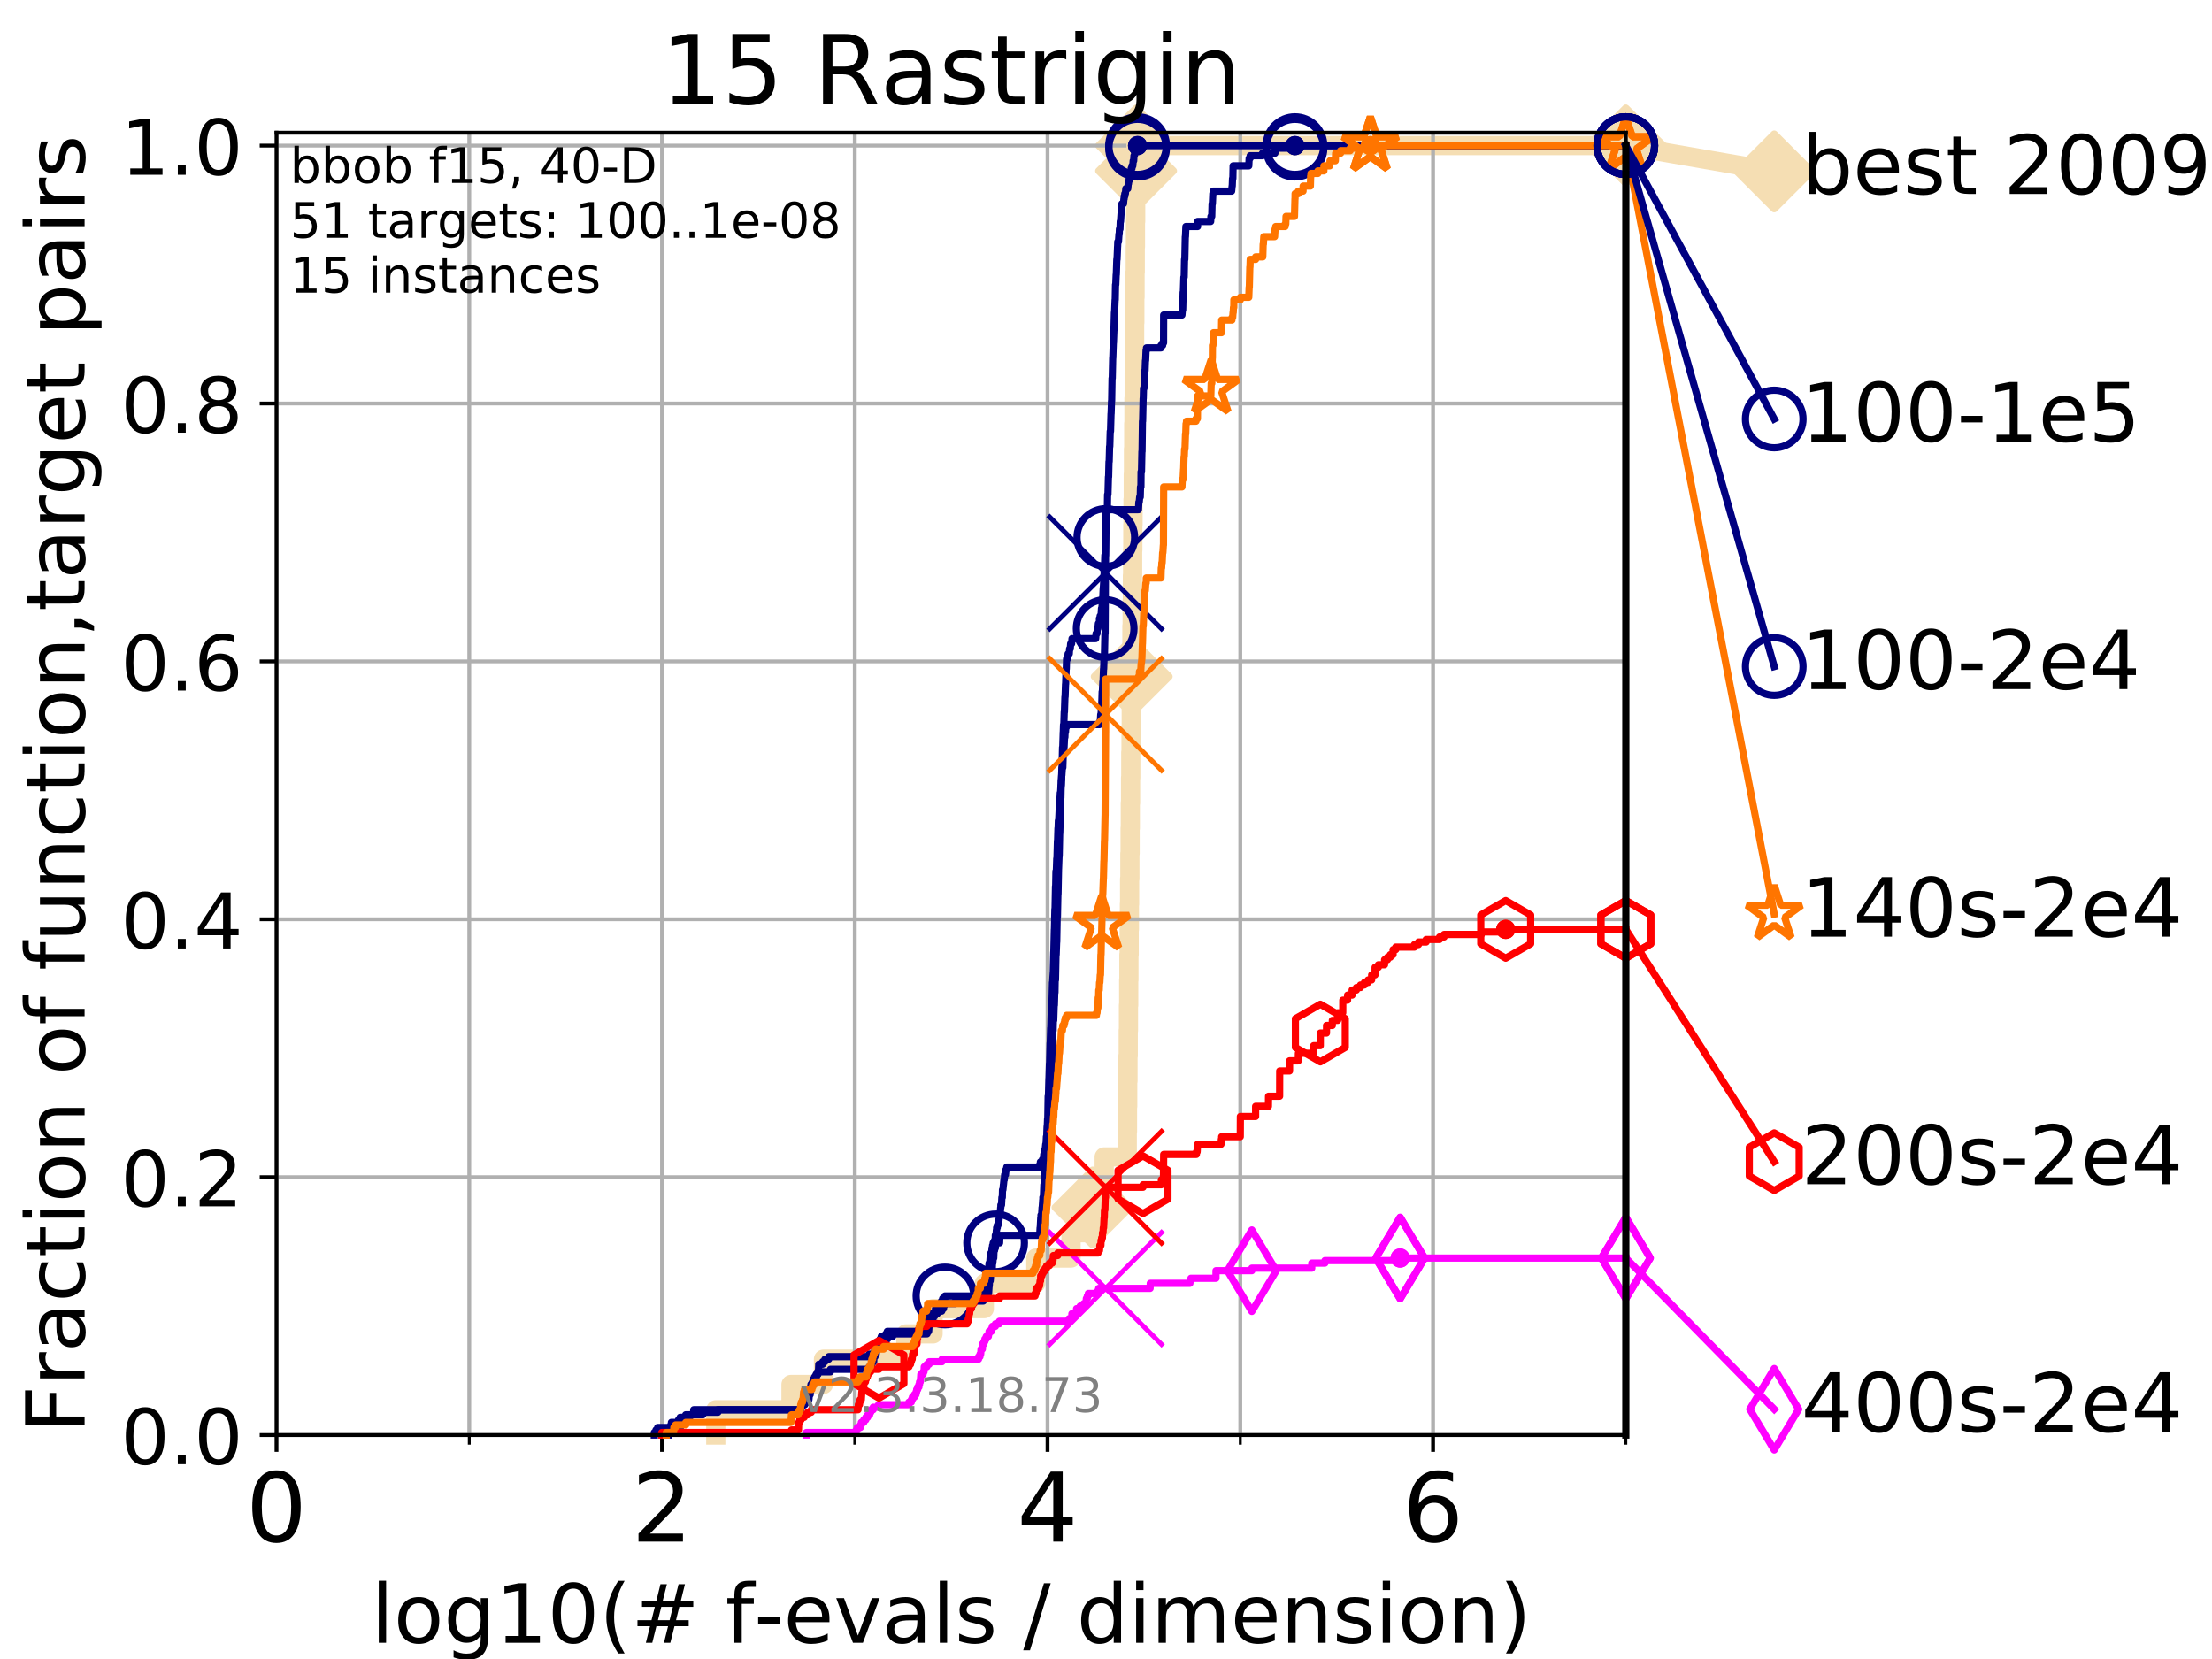 <?xml version="1.0" encoding="utf-8" standalone="no"?>
<!DOCTYPE svg PUBLIC "-//W3C//DTD SVG 1.1//EN"
  "http://www.w3.org/Graphics/SVG/1.1/DTD/svg11.dtd">
<!-- Created with matplotlib (https://matplotlib.org/) -->
<svg height="345.6pt" version="1.1" viewBox="0 0 460.8 345.6" width="460.8pt" xmlns="http://www.w3.org/2000/svg" xmlns:xlink="http://www.w3.org/1999/xlink">
 <defs>
  <style type="text/css">
*{stroke-linecap:butt;stroke-linejoin:round;}
  </style>
 </defs>
 <g id="figure_1">
  <g id="patch_1">
   <path d="M 0 345.6 
L 460.8 345.6 
L 460.8 0 
L 0 0 
z
" style="fill:#ffffff;"/>
  </g>
  <g id="axes_1">
   <g id="patch_2">
    <path d="M 57.6 298.944 
L 338.688 298.944 
L 338.688 27.648 
L 57.6 27.648 
z
" style="fill:#ffffff;"/>
   </g>
   <g id="line2d_1">
    <path d="M 149.111 298.944 
L 149.111 293.677 
L 164.782 293.677 
L 164.782 288.41 
L 171.54 288.41 
L 171.54 283.143 
L 188.703 283.143 
L 188.703 277.877 
L 194.373 277.877 
L 194.373 272.61 
L 205.049 272.61 
L 205.049 267.343 
L 215.782 267.343 
L 215.782 262.076 
L 223.12 262.076 
L 223.12 256.809 
L 227.59 256.809 
L 227.59 251.542 
L 229.803 251.542 
L 229.803 246.275 
L 230.021 246.275 
L 230.021 241.009 
L 234.827 241.009 
L 234.827 235.742 
L 234.878 235.742 
L 234.878 230.475 
L 234.923 230.475 
L 234.923 225.208 
L 234.978 225.208 
L 234.978 219.941 
L 235.029 219.941 
L 235.029 214.674 
L 235.077 214.674 
L 235.077 209.407 
L 235.128 209.407 
L 235.128 204.141 
L 235.171 204.141 
L 235.171 198.874 
L 235.224 198.874 
L 235.224 193.607 
L 235.274 193.607 
L 235.274 188.34 
L 235.316 188.34 
L 235.316 183.073 
L 235.373 183.073 
L 235.373 177.806 
L 235.421 177.806 
L 235.421 172.539 
L 235.465 172.539 
L 235.465 167.272 
L 235.517 167.272 
L 235.517 162.006 
L 235.56 162.006 
L 235.56 156.739 
L 235.611 156.739 
L 235.611 151.472 
L 235.655 151.472 
L 235.655 146.205 
L 235.711 146.205 
L 235.711 140.938 
L 235.755 140.938 
L 235.755 135.671 
L 235.797 135.671 
L 235.797 130.404 
L 235.85 130.404 
L 235.85 125.138 
L 235.902 125.138 
L 235.902 119.871 
L 235.946 119.871 
L 235.946 114.604 
L 235.986 114.604 
L 235.986 109.337 
L 236.03 109.337 
L 236.03 104.07 
L 236.08 104.07 
L 236.08 98.803 
L 236.125 98.803 
L 236.125 93.536 
L 236.175 93.536 
L 236.175 88.27 
L 236.224 88.27 
L 236.224 83.003 
L 236.268 83.003 
L 236.268 77.736 
L 236.313 77.736 
L 236.313 72.469 
L 236.361 72.469 
L 236.361 67.202 
L 236.405 67.202 
L 236.405 61.935 
L 236.449 61.935 
L 236.449 56.668 
L 236.494 56.668 
L 236.494 51.402 
L 236.535 51.402 
L 236.535 46.135 
L 236.581 46.135 
L 236.581 40.868 
L 236.626 40.868 
L 236.626 35.601 
L 236.668 35.601 
L 236.668 30.334 
L 338.688 30.334 
" style="fill:none;stroke:#f5deb3;stroke-linecap:square;stroke-width:4;"/>
   </g>
   <g id="line2d_2">
    <defs>
     <path d="M -0 7.778 
L 7.778 0 
L 0 -7.778 
L -7.778 -0 
z
" id="m00d662ced7" style="stroke:#f5deb3;stroke-linejoin:miter;stroke-width:1.5;"/>
    </defs>
    <g>
     <use style="fill:#f5deb3;stroke:#f5deb3;stroke-linejoin:miter;stroke-width:1.5;" x="227.59" xlink:href="#m00d662ced7" y="251.542"/>
     <use style="fill:#f5deb3;stroke:#f5deb3;stroke-linejoin:miter;stroke-width:1.5;" x="235.755" xlink:href="#m00d662ced7" y="140.938"/>
     <use style="fill:#f5deb3;stroke:#f5deb3;stroke-linejoin:miter;stroke-width:1.5;" x="236.668" xlink:href="#m00d662ced7" y="35.601"/>
     <use style="fill:#f5deb3;stroke:#f5deb3;stroke-linejoin:miter;stroke-width:1.5;" x="236.668" xlink:href="#m00d662ced7" y="30.334"/>
     <use style="fill:#f5deb3;stroke:#f5deb3;stroke-linejoin:miter;stroke-width:1.5;" x="338.688" xlink:href="#m00d662ced7" y="30.334"/>
    </g>
   </g>
   <g id="line2d_3">
    <path style="fill:none;stroke:#f5deb3;stroke-linecap:square;stroke-width:4;"/>
    <g/>
   </g>
   <g id="line2d_4">
    <path d="M 338.688 30.334 
L 369.608 35.706 
" style="fill:none;stroke:#f5deb3;stroke-linecap:square;stroke-width:4;"/>
    <g>
     <use style="fill:#f5deb3;stroke:#f5deb3;stroke-linejoin:miter;stroke-width:1.5;" x="338.688" xlink:href="#m00d662ced7" y="30.334"/>
     <use style="fill:#f5deb3;stroke:#f5deb3;stroke-linejoin:miter;stroke-width:1.5;" x="369.608" xlink:href="#m00d662ced7" y="35.706"/>
    </g>
   </g>
   <g id="matplotlib.axis_1">
    <g id="xtick_1">
     <g id="line2d_5">
      <path clip-path="url(#p6c3e27ce70)" d="M 57.6 298.944 
L 57.6 27.648 
" style="fill:none;stroke:#b0b0b0;stroke-linecap:square;stroke-width:0.8;"/>
     </g>
     <g id="line2d_6">
      <defs>
       <path d="M 0 0 
L 0 3.5 
" id="me26f822805" style="stroke:#000000;stroke-width:0.8;"/>
      </defs>
      <g>
       <use style="stroke:#000000;stroke-width:0.8;" x="57.6" xlink:href="#me26f822805" y="298.944"/>
      </g>
     </g>
     <g id="text_1">
      <!-- 0 -->
      <defs>
       <path d="M 31.781 66.406 
Q 24.172 66.406 20.328 58.906 
Q 16.5 51.422 16.5 36.375 
Q 16.5 21.391 20.328 13.891 
Q 24.172 6.391 31.781 6.391 
Q 39.453 6.391 43.281 13.891 
Q 47.125 21.391 47.125 36.375 
Q 47.125 51.422 43.281 58.906 
Q 39.453 66.406 31.781 66.406 
z
M 31.781 74.219 
Q 44.047 74.219 50.516 64.516 
Q 56.984 54.828 56.984 36.375 
Q 56.984 17.969 50.516 8.266 
Q 44.047 -1.422 31.781 -1.422 
Q 19.531 -1.422 13.062 8.266 
Q 6.594 17.969 6.594 36.375 
Q 6.594 54.828 13.062 64.516 
Q 19.531 74.219 31.781 74.219 
z
" id="DejaVuSans-48"/>
      </defs>
      <g transform="translate(51.237 321.141)scale(0.2 -0.2)">
       <use xlink:href="#DejaVuSans-48"/>
      </g>
     </g>
    </g>
    <g id="xtick_2">
     <g id="line2d_7">
      <path clip-path="url(#p6c3e27ce70)" d="M 137.911 298.944 
L 137.911 27.648 
" style="fill:none;stroke:#b0b0b0;stroke-linecap:square;stroke-width:0.8;"/>
     </g>
     <g id="line2d_8">
      <g>
       <use style="stroke:#000000;stroke-width:0.8;" x="137.911" xlink:href="#me26f822805" y="298.944"/>
      </g>
     </g>
     <g id="text_2">
      <!-- 2 -->
      <defs>
       <path d="M 19.188 8.297 
L 53.609 8.297 
L 53.609 0 
L 7.328 0 
L 7.328 8.297 
Q 12.938 14.109 22.625 23.891 
Q 32.328 33.688 34.812 36.531 
Q 39.547 41.844 41.422 45.531 
Q 43.312 49.219 43.312 52.781 
Q 43.312 58.594 39.234 62.25 
Q 35.156 65.922 28.609 65.922 
Q 23.969 65.922 18.812 64.312 
Q 13.672 62.703 7.812 59.422 
L 7.812 69.391 
Q 13.766 71.781 18.938 73 
Q 24.125 74.219 28.422 74.219 
Q 39.75 74.219 46.484 68.547 
Q 53.219 62.891 53.219 53.422 
Q 53.219 48.922 51.531 44.891 
Q 49.859 40.875 45.406 35.406 
Q 44.188 33.984 37.641 27.219 
Q 31.109 20.453 19.188 8.297 
z
" id="DejaVuSans-50"/>
      </defs>
      <g transform="translate(131.548 321.141)scale(0.2 -0.2)">
       <use xlink:href="#DejaVuSans-50"/>
      </g>
     </g>
    </g>
    <g id="xtick_3">
     <g id="line2d_9">
      <path clip-path="url(#p6c3e27ce70)" d="M 218.222 298.944 
L 218.222 27.648 
" style="fill:none;stroke:#b0b0b0;stroke-linecap:square;stroke-width:0.8;"/>
     </g>
     <g id="line2d_10">
      <g>
       <use style="stroke:#000000;stroke-width:0.8;" x="218.222" xlink:href="#me26f822805" y="298.944"/>
      </g>
     </g>
     <g id="text_3">
      <!-- 4 -->
      <defs>
       <path d="M 37.797 64.312 
L 12.891 25.391 
L 37.797 25.391 
z
M 35.203 72.906 
L 47.609 72.906 
L 47.609 25.391 
L 58.016 25.391 
L 58.016 17.188 
L 47.609 17.188 
L 47.609 0 
L 37.797 0 
L 37.797 17.188 
L 4.891 17.188 
L 4.891 26.703 
z
" id="DejaVuSans-52"/>
      </defs>
      <g transform="translate(211.859 321.141)scale(0.2 -0.2)">
       <use xlink:href="#DejaVuSans-52"/>
      </g>
     </g>
    </g>
    <g id="xtick_4">
     <g id="line2d_11">
      <path clip-path="url(#p6c3e27ce70)" d="M 298.533 298.944 
L 298.533 27.648 
" style="fill:none;stroke:#b0b0b0;stroke-linecap:square;stroke-width:0.8;"/>
     </g>
     <g id="line2d_12">
      <g>
       <use style="stroke:#000000;stroke-width:0.8;" x="298.533" xlink:href="#me26f822805" y="298.944"/>
      </g>
     </g>
     <g id="text_4">
      <!-- 6 -->
      <defs>
       <path d="M 33.016 40.375 
Q 26.375 40.375 22.484 35.828 
Q 18.609 31.297 18.609 23.391 
Q 18.609 15.531 22.484 10.953 
Q 26.375 6.391 33.016 6.391 
Q 39.656 6.391 43.531 10.953 
Q 47.406 15.531 47.406 23.391 
Q 47.406 31.297 43.531 35.828 
Q 39.656 40.375 33.016 40.375 
z
M 52.594 71.297 
L 52.594 62.312 
Q 48.875 64.062 45.094 64.984 
Q 41.312 65.922 37.594 65.922 
Q 27.828 65.922 22.672 59.328 
Q 17.531 52.734 16.797 39.406 
Q 19.672 43.656 24.016 45.922 
Q 28.375 48.188 33.594 48.188 
Q 44.578 48.188 50.953 41.516 
Q 57.328 34.859 57.328 23.391 
Q 57.328 12.156 50.688 5.359 
Q 44.047 -1.422 33.016 -1.422 
Q 20.359 -1.422 13.672 8.266 
Q 6.984 17.969 6.984 36.375 
Q 6.984 53.656 15.188 63.938 
Q 23.391 74.219 37.203 74.219 
Q 40.922 74.219 44.703 73.484 
Q 48.484 72.75 52.594 71.297 
z
" id="DejaVuSans-54"/>
      </defs>
      <g transform="translate(292.17 321.141)scale(0.2 -0.2)">
       <use xlink:href="#DejaVuSans-54"/>
      </g>
     </g>
    </g>
    <g id="xtick_5">
     <g id="line2d_13">
      <path clip-path="url(#p6c3e27ce70)" d="M 97.755 298.944 
L 97.755 27.648 
" style="fill:none;stroke:#b0b0b0;stroke-linecap:square;stroke-width:0.8;"/>
     </g>
     <g id="line2d_14">
      <defs>
       <path d="M 0 0 
L 0 2 
" id="mb4453637bf" style="stroke:#000000;stroke-width:0.6;"/>
      </defs>
      <g>
       <use style="stroke:#000000;stroke-width:0.6;" x="97.755" xlink:href="#mb4453637bf" y="298.944"/>
      </g>
     </g>
    </g>
    <g id="xtick_6">
     <g id="line2d_15">
      <path clip-path="url(#p6c3e27ce70)" d="M 178.066 298.944 
L 178.066 27.648 
" style="fill:none;stroke:#b0b0b0;stroke-linecap:square;stroke-width:0.8;"/>
     </g>
     <g id="line2d_16">
      <g>
       <use style="stroke:#000000;stroke-width:0.6;" x="178.066" xlink:href="#mb4453637bf" y="298.944"/>
      </g>
     </g>
    </g>
    <g id="xtick_7">
     <g id="line2d_17">
      <path clip-path="url(#p6c3e27ce70)" d="M 258.377 298.944 
L 258.377 27.648 
" style="fill:none;stroke:#b0b0b0;stroke-linecap:square;stroke-width:0.8;"/>
     </g>
     <g id="line2d_18">
      <g>
       <use style="stroke:#000000;stroke-width:0.6;" x="258.377" xlink:href="#mb4453637bf" y="298.944"/>
      </g>
     </g>
    </g>
    <g id="xtick_8">
     <g id="line2d_19">
      <path clip-path="url(#p6c3e27ce70)" d="M 338.688 298.944 
L 338.688 27.648 
" style="fill:none;stroke:#b0b0b0;stroke-linecap:square;stroke-width:0.8;"/>
     </g>
     <g id="line2d_20">
      <g>
       <use style="stroke:#000000;stroke-width:0.6;" x="338.688" xlink:href="#mb4453637bf" y="298.944"/>
      </g>
     </g>
    </g>
    <g id="text_5">
     <!-- log10(# f-evals / dimension) -->
     <defs>
      <path d="M 9.422 75.984 
L 18.406 75.984 
L 18.406 0 
L 9.422 0 
z
" id="DejaVuSans-108"/>
      <path d="M 30.609 48.391 
Q 23.391 48.391 19.188 42.75 
Q 14.984 37.109 14.984 27.297 
Q 14.984 17.484 19.156 11.844 
Q 23.344 6.203 30.609 6.203 
Q 37.797 6.203 41.984 11.859 
Q 46.188 17.531 46.188 27.297 
Q 46.188 37.016 41.984 42.703 
Q 37.797 48.391 30.609 48.391 
z
M 30.609 56 
Q 42.328 56 49.016 48.375 
Q 55.719 40.766 55.719 27.297 
Q 55.719 13.875 49.016 6.219 
Q 42.328 -1.422 30.609 -1.422 
Q 18.844 -1.422 12.172 6.219 
Q 5.516 13.875 5.516 27.297 
Q 5.516 40.766 12.172 48.375 
Q 18.844 56 30.609 56 
z
" id="DejaVuSans-111"/>
      <path d="M 45.406 27.984 
Q 45.406 37.75 41.375 43.109 
Q 37.359 48.484 30.078 48.484 
Q 22.859 48.484 18.828 43.109 
Q 14.797 37.75 14.797 27.984 
Q 14.797 18.266 18.828 12.891 
Q 22.859 7.516 30.078 7.516 
Q 37.359 7.516 41.375 12.891 
Q 45.406 18.266 45.406 27.984 
z
M 54.391 6.781 
Q 54.391 -7.172 48.188 -13.984 
Q 42 -20.797 29.203 -20.797 
Q 24.469 -20.797 20.266 -20.094 
Q 16.062 -19.391 12.109 -17.922 
L 12.109 -9.188 
Q 16.062 -11.328 19.922 -12.344 
Q 23.781 -13.375 27.781 -13.375 
Q 36.625 -13.375 41.016 -8.766 
Q 45.406 -4.156 45.406 5.172 
L 45.406 9.625 
Q 42.625 4.781 38.281 2.391 
Q 33.938 0 27.875 0 
Q 17.828 0 11.672 7.656 
Q 5.516 15.328 5.516 27.984 
Q 5.516 40.672 11.672 48.328 
Q 17.828 56 27.875 56 
Q 33.938 56 38.281 53.609 
Q 42.625 51.219 45.406 46.391 
L 45.406 54.688 
L 54.391 54.688 
z
" id="DejaVuSans-103"/>
      <path d="M 12.406 8.297 
L 28.516 8.297 
L 28.516 63.922 
L 10.984 60.406 
L 10.984 69.391 
L 28.422 72.906 
L 38.281 72.906 
L 38.281 8.297 
L 54.391 8.297 
L 54.391 0 
L 12.406 0 
z
" id="DejaVuSans-49"/>
      <path d="M 31 75.875 
Q 24.469 64.656 21.281 53.656 
Q 18.109 42.672 18.109 31.391 
Q 18.109 20.125 21.312 9.062 
Q 24.516 -2 31 -13.188 
L 23.188 -13.188 
Q 15.875 -1.703 12.234 9.375 
Q 8.594 20.453 8.594 31.391 
Q 8.594 42.281 12.203 53.312 
Q 15.828 64.359 23.188 75.875 
z
" id="DejaVuSans-40"/>
      <path d="M 51.125 44 
L 36.922 44 
L 32.812 27.688 
L 47.125 27.688 
z
M 43.797 71.781 
L 38.719 51.516 
L 52.984 51.516 
L 58.109 71.781 
L 65.922 71.781 
L 60.891 51.516 
L 76.125 51.516 
L 76.125 44 
L 58.984 44 
L 54.984 27.688 
L 70.516 27.688 
L 70.516 20.219 
L 53.078 20.219 
L 48 0 
L 40.188 0 
L 45.219 20.219 
L 30.906 20.219 
L 25.875 0 
L 18.016 0 
L 23.094 20.219 
L 7.719 20.219 
L 7.719 27.688 
L 24.906 27.688 
L 29 44 
L 13.281 44 
L 13.281 51.516 
L 30.906 51.516 
L 35.891 71.781 
z
" id="DejaVuSans-35"/>
      <path id="DejaVuSans-32"/>
      <path d="M 37.109 75.984 
L 37.109 68.5 
L 28.516 68.5 
Q 23.688 68.5 21.797 66.547 
Q 19.922 64.594 19.922 59.516 
L 19.922 54.688 
L 34.719 54.688 
L 34.719 47.703 
L 19.922 47.703 
L 19.922 0 
L 10.891 0 
L 10.891 47.703 
L 2.297 47.703 
L 2.297 54.688 
L 10.891 54.688 
L 10.891 58.5 
Q 10.891 67.625 15.141 71.797 
Q 19.391 75.984 28.609 75.984 
z
" id="DejaVuSans-102"/>
      <path d="M 4.891 31.391 
L 31.203 31.391 
L 31.203 23.391 
L 4.891 23.391 
z
" id="DejaVuSans-45"/>
      <path d="M 56.203 29.594 
L 56.203 25.203 
L 14.891 25.203 
Q 15.484 15.922 20.484 11.062 
Q 25.484 6.203 34.422 6.203 
Q 39.594 6.203 44.453 7.469 
Q 49.312 8.734 54.109 11.281 
L 54.109 2.781 
Q 49.266 0.734 44.188 -0.344 
Q 39.109 -1.422 33.891 -1.422 
Q 20.797 -1.422 13.156 6.188 
Q 5.516 13.812 5.516 26.812 
Q 5.516 40.234 12.766 48.109 
Q 20.016 56 32.328 56 
Q 43.359 56 49.781 48.891 
Q 56.203 41.797 56.203 29.594 
z
M 47.219 32.234 
Q 47.125 39.594 43.094 43.984 
Q 39.062 48.391 32.422 48.391 
Q 24.906 48.391 20.391 44.141 
Q 15.875 39.891 15.188 32.172 
z
" id="DejaVuSans-101"/>
      <path d="M 2.984 54.688 
L 12.5 54.688 
L 29.594 8.797 
L 46.688 54.688 
L 56.203 54.688 
L 35.688 0 
L 23.484 0 
z
" id="DejaVuSans-118"/>
      <path d="M 34.281 27.484 
Q 23.391 27.484 19.188 25 
Q 14.984 22.516 14.984 16.5 
Q 14.984 11.719 18.141 8.906 
Q 21.297 6.109 26.703 6.109 
Q 34.188 6.109 38.703 11.406 
Q 43.219 16.703 43.219 25.484 
L 43.219 27.484 
z
M 52.203 31.203 
L 52.203 0 
L 43.219 0 
L 43.219 8.297 
Q 40.141 3.328 35.547 0.953 
Q 30.953 -1.422 24.312 -1.422 
Q 15.922 -1.422 10.953 3.297 
Q 6 8.016 6 15.922 
Q 6 25.141 12.172 29.828 
Q 18.359 34.516 30.609 34.516 
L 43.219 34.516 
L 43.219 35.406 
Q 43.219 41.609 39.141 45 
Q 35.062 48.391 27.688 48.391 
Q 23 48.391 18.547 47.266 
Q 14.109 46.141 10.016 43.891 
L 10.016 52.203 
Q 14.938 54.109 19.578 55.047 
Q 24.219 56 28.609 56 
Q 40.484 56 46.344 49.844 
Q 52.203 43.703 52.203 31.203 
z
" id="DejaVuSans-97"/>
      <path d="M 44.281 53.078 
L 44.281 44.578 
Q 40.484 46.531 36.375 47.5 
Q 32.281 48.484 27.875 48.484 
Q 21.188 48.484 17.844 46.438 
Q 14.5 44.391 14.5 40.281 
Q 14.5 37.156 16.891 35.375 
Q 19.281 33.594 26.516 31.984 
L 29.594 31.297 
Q 39.156 29.25 43.188 25.516 
Q 47.219 21.781 47.219 15.094 
Q 47.219 7.469 41.188 3.016 
Q 35.156 -1.422 24.609 -1.422 
Q 20.219 -1.422 15.453 -0.562 
Q 10.688 0.297 5.422 2 
L 5.422 11.281 
Q 10.406 8.688 15.234 7.391 
Q 20.062 6.109 24.812 6.109 
Q 31.156 6.109 34.562 8.281 
Q 37.984 10.453 37.984 14.406 
Q 37.984 18.062 35.516 20.016 
Q 33.062 21.969 24.703 23.781 
L 21.578 24.516 
Q 13.234 26.266 9.516 29.906 
Q 5.812 33.547 5.812 39.891 
Q 5.812 47.609 11.281 51.797 
Q 16.75 56 26.812 56 
Q 31.781 56 36.172 55.266 
Q 40.578 54.547 44.281 53.078 
z
" id="DejaVuSans-115"/>
      <path d="M 25.391 72.906 
L 33.688 72.906 
L 8.297 -9.281 
L 0 -9.281 
z
" id="DejaVuSans-47"/>
      <path d="M 45.406 46.391 
L 45.406 75.984 
L 54.391 75.984 
L 54.391 0 
L 45.406 0 
L 45.406 8.203 
Q 42.578 3.328 38.25 0.953 
Q 33.938 -1.422 27.875 -1.422 
Q 17.969 -1.422 11.734 6.484 
Q 5.516 14.406 5.516 27.297 
Q 5.516 40.188 11.734 48.094 
Q 17.969 56 27.875 56 
Q 33.938 56 38.25 53.625 
Q 42.578 51.266 45.406 46.391 
z
M 14.797 27.297 
Q 14.797 17.391 18.875 11.75 
Q 22.953 6.109 30.078 6.109 
Q 37.203 6.109 41.297 11.75 
Q 45.406 17.391 45.406 27.297 
Q 45.406 37.203 41.297 42.844 
Q 37.203 48.484 30.078 48.484 
Q 22.953 48.484 18.875 42.844 
Q 14.797 37.203 14.797 27.297 
z
" id="DejaVuSans-100"/>
      <path d="M 9.422 54.688 
L 18.406 54.688 
L 18.406 0 
L 9.422 0 
z
M 9.422 75.984 
L 18.406 75.984 
L 18.406 64.594 
L 9.422 64.594 
z
" id="DejaVuSans-105"/>
      <path d="M 52 44.188 
Q 55.375 50.25 60.062 53.125 
Q 64.75 56 71.094 56 
Q 79.641 56 84.281 50.016 
Q 88.922 44.047 88.922 33.016 
L 88.922 0 
L 79.891 0 
L 79.891 32.719 
Q 79.891 40.578 77.094 44.375 
Q 74.312 48.188 68.609 48.188 
Q 61.625 48.188 57.562 43.547 
Q 53.516 38.922 53.516 30.906 
L 53.516 0 
L 44.484 0 
L 44.484 32.719 
Q 44.484 40.625 41.703 44.406 
Q 38.922 48.188 33.109 48.188 
Q 26.219 48.188 22.156 43.531 
Q 18.109 38.875 18.109 30.906 
L 18.109 0 
L 9.078 0 
L 9.078 54.688 
L 18.109 54.688 
L 18.109 46.188 
Q 21.188 51.219 25.484 53.609 
Q 29.781 56 35.688 56 
Q 41.656 56 45.828 52.969 
Q 50 49.953 52 44.188 
z
" id="DejaVuSans-109"/>
      <path d="M 54.891 33.016 
L 54.891 0 
L 45.906 0 
L 45.906 32.719 
Q 45.906 40.484 42.875 44.328 
Q 39.844 48.188 33.797 48.188 
Q 26.516 48.188 22.312 43.547 
Q 18.109 38.922 18.109 30.906 
L 18.109 0 
L 9.078 0 
L 9.078 54.688 
L 18.109 54.688 
L 18.109 46.188 
Q 21.344 51.125 25.703 53.562 
Q 30.078 56 35.797 56 
Q 45.219 56 50.047 50.172 
Q 54.891 44.344 54.891 33.016 
z
" id="DejaVuSans-110"/>
      <path d="M 8.016 75.875 
L 15.828 75.875 
Q 23.141 64.359 26.781 53.312 
Q 30.422 42.281 30.422 31.391 
Q 30.422 20.453 26.781 9.375 
Q 23.141 -1.703 15.828 -13.188 
L 8.016 -13.188 
Q 14.5 -2 17.703 9.062 
Q 20.906 20.125 20.906 31.391 
Q 20.906 42.672 17.703 53.656 
Q 14.5 64.656 8.016 75.875 
z
" id="DejaVuSans-41"/>
     </defs>
     <g transform="translate(77.303 342.218)scale(0.17 -0.17)">
      <use xlink:href="#DejaVuSans-108"/>
      <use x="27.783" xlink:href="#DejaVuSans-111"/>
      <use x="88.965" xlink:href="#DejaVuSans-103"/>
      <use x="152.441" xlink:href="#DejaVuSans-49"/>
      <use x="216.064" xlink:href="#DejaVuSans-48"/>
      <use x="279.688" xlink:href="#DejaVuSans-40"/>
      <use x="318.701" xlink:href="#DejaVuSans-35"/>
      <use x="402.49" xlink:href="#DejaVuSans-32"/>
      <use x="434.277" xlink:href="#DejaVuSans-102"/>
      <use x="469.404" xlink:href="#DejaVuSans-45"/>
      <use x="505.488" xlink:href="#DejaVuSans-101"/>
      <use x="567.012" xlink:href="#DejaVuSans-118"/>
      <use x="626.191" xlink:href="#DejaVuSans-97"/>
      <use x="687.471" xlink:href="#DejaVuSans-108"/>
      <use x="715.254" xlink:href="#DejaVuSans-115"/>
      <use x="767.354" xlink:href="#DejaVuSans-32"/>
      <use x="799.141" xlink:href="#DejaVuSans-47"/>
      <use x="832.832" xlink:href="#DejaVuSans-32"/>
      <use x="864.619" xlink:href="#DejaVuSans-100"/>
      <use x="928.096" xlink:href="#DejaVuSans-105"/>
      <use x="955.879" xlink:href="#DejaVuSans-109"/>
      <use x="1053.291" xlink:href="#DejaVuSans-101"/>
      <use x="1114.814" xlink:href="#DejaVuSans-110"/>
      <use x="1178.193" xlink:href="#DejaVuSans-115"/>
      <use x="1230.293" xlink:href="#DejaVuSans-105"/>
      <use x="1258.076" xlink:href="#DejaVuSans-111"/>
      <use x="1319.258" xlink:href="#DejaVuSans-110"/>
      <use x="1382.637" xlink:href="#DejaVuSans-41"/>
     </g>
    </g>
   </g>
   <g id="matplotlib.axis_2">
    <g id="ytick_1">
     <g id="line2d_21">
      <path clip-path="url(#p6c3e27ce70)" d="M 57.6 298.944 
L 338.688 298.944 
" style="fill:none;stroke:#b0b0b0;stroke-linecap:square;stroke-width:0.8;"/>
     </g>
     <g id="line2d_22">
      <defs>
       <path d="M 0 0 
L -3.5 0 
" id="m79a945d438" style="stroke:#000000;stroke-width:0.8;"/>
      </defs>
      <g>
       <use style="stroke:#000000;stroke-width:0.8;" x="57.6" xlink:href="#m79a945d438" y="298.944"/>
      </g>
     </g>
     <g id="text_6">
      <!-- 0.0 -->
      <defs>
       <path d="M 10.688 12.406 
L 21 12.406 
L 21 0 
L 10.688 0 
z
" id="DejaVuSans-46"/>
      </defs>
      <g transform="translate(25.155 305.023)scale(0.16 -0.16)">
       <use xlink:href="#DejaVuSans-48"/>
       <use x="63.623" xlink:href="#DejaVuSans-46"/>
       <use x="95.41" xlink:href="#DejaVuSans-48"/>
      </g>
     </g>
    </g>
    <g id="ytick_2">
     <g id="line2d_23">
      <path clip-path="url(#p6c3e27ce70)" d="M 57.6 245.222 
L 338.688 245.222 
" style="fill:none;stroke:#b0b0b0;stroke-linecap:square;stroke-width:0.8;"/>
     </g>
     <g id="line2d_24">
      <g>
       <use style="stroke:#000000;stroke-width:0.8;" x="57.6" xlink:href="#m79a945d438" y="245.222"/>
      </g>
     </g>
     <g id="text_7">
      <!-- 0.2 -->
      <g transform="translate(25.155 251.301)scale(0.16 -0.16)">
       <use xlink:href="#DejaVuSans-48"/>
       <use x="63.623" xlink:href="#DejaVuSans-46"/>
       <use x="95.41" xlink:href="#DejaVuSans-50"/>
      </g>
     </g>
    </g>
    <g id="ytick_3">
     <g id="line2d_25">
      <path clip-path="url(#p6c3e27ce70)" d="M 57.6 191.5 
L 338.688 191.5 
" style="fill:none;stroke:#b0b0b0;stroke-linecap:square;stroke-width:0.8;"/>
     </g>
     <g id="line2d_26">
      <g>
       <use style="stroke:#000000;stroke-width:0.8;" x="57.6" xlink:href="#m79a945d438" y="191.5"/>
      </g>
     </g>
     <g id="text_8">
      <!-- 0.4 -->
      <g transform="translate(25.155 197.579)scale(0.16 -0.16)">
       <use xlink:href="#DejaVuSans-48"/>
       <use x="63.623" xlink:href="#DejaVuSans-46"/>
       <use x="95.41" xlink:href="#DejaVuSans-52"/>
      </g>
     </g>
    </g>
    <g id="ytick_4">
     <g id="line2d_27">
      <path clip-path="url(#p6c3e27ce70)" d="M 57.6 137.778 
L 338.688 137.778 
" style="fill:none;stroke:#b0b0b0;stroke-linecap:square;stroke-width:0.8;"/>
     </g>
     <g id="line2d_28">
      <g>
       <use style="stroke:#000000;stroke-width:0.8;" x="57.6" xlink:href="#m79a945d438" y="137.778"/>
      </g>
     </g>
     <g id="text_9">
      <!-- 0.6 -->
      <g transform="translate(25.155 143.857)scale(0.16 -0.16)">
       <use xlink:href="#DejaVuSans-48"/>
       <use x="63.623" xlink:href="#DejaVuSans-46"/>
       <use x="95.41" xlink:href="#DejaVuSans-54"/>
      </g>
     </g>
    </g>
    <g id="ytick_5">
     <g id="line2d_29">
      <path clip-path="url(#p6c3e27ce70)" d="M 57.6 84.056 
L 338.688 84.056 
" style="fill:none;stroke:#b0b0b0;stroke-linecap:square;stroke-width:0.8;"/>
     </g>
     <g id="line2d_30">
      <g>
       <use style="stroke:#000000;stroke-width:0.8;" x="57.6" xlink:href="#m79a945d438" y="84.056"/>
      </g>
     </g>
     <g id="text_10">
      <!-- 0.8 -->
      <defs>
       <path d="M 31.781 34.625 
Q 24.75 34.625 20.719 30.859 
Q 16.703 27.094 16.703 20.516 
Q 16.703 13.922 20.719 10.156 
Q 24.75 6.391 31.781 6.391 
Q 38.812 6.391 42.859 10.172 
Q 46.922 13.969 46.922 20.516 
Q 46.922 27.094 42.891 30.859 
Q 38.875 34.625 31.781 34.625 
z
M 21.922 38.812 
Q 15.578 40.375 12.031 44.719 
Q 8.5 49.078 8.5 55.328 
Q 8.5 64.062 14.719 69.141 
Q 20.953 74.219 31.781 74.219 
Q 42.672 74.219 48.875 69.141 
Q 55.078 64.062 55.078 55.328 
Q 55.078 49.078 51.531 44.719 
Q 48 40.375 41.703 38.812 
Q 48.828 37.156 52.797 32.312 
Q 56.781 27.484 56.781 20.516 
Q 56.781 9.906 50.312 4.234 
Q 43.844 -1.422 31.781 -1.422 
Q 19.734 -1.422 13.25 4.234 
Q 6.781 9.906 6.781 20.516 
Q 6.781 27.484 10.781 32.312 
Q 14.797 37.156 21.922 38.812 
z
M 18.312 54.391 
Q 18.312 48.734 21.844 45.562 
Q 25.391 42.391 31.781 42.391 
Q 38.141 42.391 41.719 45.562 
Q 45.312 48.734 45.312 54.391 
Q 45.312 60.062 41.719 63.234 
Q 38.141 66.406 31.781 66.406 
Q 25.391 66.406 21.844 63.234 
Q 18.312 60.062 18.312 54.391 
z
" id="DejaVuSans-56"/>
      </defs>
      <g transform="translate(25.155 90.135)scale(0.16 -0.16)">
       <use xlink:href="#DejaVuSans-48"/>
       <use x="63.623" xlink:href="#DejaVuSans-46"/>
       <use x="95.41" xlink:href="#DejaVuSans-56"/>
      </g>
     </g>
    </g>
    <g id="ytick_6">
     <g id="line2d_31">
      <path clip-path="url(#p6c3e27ce70)" d="M 57.6 30.334 
L 338.688 30.334 
" style="fill:none;stroke:#b0b0b0;stroke-linecap:square;stroke-width:0.8;"/>
     </g>
     <g id="line2d_32">
      <g>
       <use style="stroke:#000000;stroke-width:0.8;" x="57.6" xlink:href="#m79a945d438" y="30.334"/>
      </g>
     </g>
     <g id="text_11">
      <!-- 1.0 -->
      <g transform="translate(25.155 36.413)scale(0.16 -0.16)">
       <use xlink:href="#DejaVuSans-49"/>
       <use x="63.623" xlink:href="#DejaVuSans-46"/>
       <use x="95.41" xlink:href="#DejaVuSans-48"/>
      </g>
     </g>
    </g>
    <g id="text_12">
     <!-- Fraction of function,target pairs -->
     <defs>
      <path d="M 9.812 72.906 
L 51.703 72.906 
L 51.703 64.594 
L 19.672 64.594 
L 19.672 43.109 
L 48.578 43.109 
L 48.578 34.812 
L 19.672 34.812 
L 19.672 0 
L 9.812 0 
z
" id="DejaVuSans-70"/>
      <path d="M 41.109 46.297 
Q 39.594 47.172 37.812 47.578 
Q 36.031 48 33.891 48 
Q 26.266 48 22.188 43.047 
Q 18.109 38.094 18.109 28.812 
L 18.109 0 
L 9.078 0 
L 9.078 54.688 
L 18.109 54.688 
L 18.109 46.188 
Q 20.953 51.172 25.484 53.578 
Q 30.031 56 36.531 56 
Q 37.453 56 38.578 55.875 
Q 39.703 55.766 41.062 55.516 
z
" id="DejaVuSans-114"/>
      <path d="M 48.781 52.594 
L 48.781 44.188 
Q 44.969 46.297 41.141 47.344 
Q 37.312 48.391 33.406 48.391 
Q 24.656 48.391 19.812 42.844 
Q 14.984 37.312 14.984 27.297 
Q 14.984 17.281 19.812 11.734 
Q 24.656 6.203 33.406 6.203 
Q 37.312 6.203 41.141 7.25 
Q 44.969 8.297 48.781 10.406 
L 48.781 2.094 
Q 45.016 0.344 40.984 -0.531 
Q 36.969 -1.422 32.422 -1.422 
Q 20.062 -1.422 12.781 6.344 
Q 5.516 14.109 5.516 27.297 
Q 5.516 40.672 12.859 48.328 
Q 20.219 56 33.016 56 
Q 37.156 56 41.109 55.141 
Q 45.062 54.297 48.781 52.594 
z
" id="DejaVuSans-99"/>
      <path d="M 18.312 70.219 
L 18.312 54.688 
L 36.812 54.688 
L 36.812 47.703 
L 18.312 47.703 
L 18.312 18.016 
Q 18.312 11.328 20.141 9.422 
Q 21.969 7.516 27.594 7.516 
L 36.812 7.516 
L 36.812 0 
L 27.594 0 
Q 17.188 0 13.234 3.875 
Q 9.281 7.766 9.281 18.016 
L 9.281 47.703 
L 2.688 47.703 
L 2.688 54.688 
L 9.281 54.688 
L 9.281 70.219 
z
" id="DejaVuSans-116"/>
      <path d="M 8.5 21.578 
L 8.5 54.688 
L 17.484 54.688 
L 17.484 21.922 
Q 17.484 14.156 20.5 10.266 
Q 23.531 6.391 29.594 6.391 
Q 36.859 6.391 41.078 11.031 
Q 45.312 15.672 45.312 23.688 
L 45.312 54.688 
L 54.297 54.688 
L 54.297 0 
L 45.312 0 
L 45.312 8.406 
Q 42.047 3.422 37.719 1 
Q 33.406 -1.422 27.688 -1.422 
Q 18.266 -1.422 13.375 4.438 
Q 8.5 10.297 8.5 21.578 
z
M 31.109 56 
z
" id="DejaVuSans-117"/>
      <path d="M 11.719 12.406 
L 22.016 12.406 
L 22.016 4 
L 14.016 -11.625 
L 7.719 -11.625 
L 11.719 4 
z
" id="DejaVuSans-44"/>
      <path d="M 18.109 8.203 
L 18.109 -20.797 
L 9.078 -20.797 
L 9.078 54.688 
L 18.109 54.688 
L 18.109 46.391 
Q 20.953 51.266 25.266 53.625 
Q 29.594 56 35.594 56 
Q 45.562 56 51.781 48.094 
Q 58.016 40.188 58.016 27.297 
Q 58.016 14.406 51.781 6.484 
Q 45.562 -1.422 35.594 -1.422 
Q 29.594 -1.422 25.266 0.953 
Q 20.953 3.328 18.109 8.203 
z
M 48.688 27.297 
Q 48.688 37.203 44.609 42.844 
Q 40.531 48.484 33.406 48.484 
Q 26.266 48.484 22.188 42.844 
Q 18.109 37.203 18.109 27.297 
Q 18.109 17.391 22.188 11.75 
Q 26.266 6.109 33.406 6.109 
Q 40.531 6.109 44.609 11.75 
Q 48.688 17.391 48.688 27.297 
z
" id="DejaVuSans-112"/>
     </defs>
     <g transform="translate(17.62 298.435)rotate(-90)scale(0.17 -0.17)">
      <use xlink:href="#DejaVuSans-70"/>
      <use x="57.41" xlink:href="#DejaVuSans-114"/>
      <use x="98.523" xlink:href="#DejaVuSans-97"/>
      <use x="159.803" xlink:href="#DejaVuSans-99"/>
      <use x="214.783" xlink:href="#DejaVuSans-116"/>
      <use x="253.992" xlink:href="#DejaVuSans-105"/>
      <use x="281.775" xlink:href="#DejaVuSans-111"/>
      <use x="342.957" xlink:href="#DejaVuSans-110"/>
      <use x="406.336" xlink:href="#DejaVuSans-32"/>
      <use x="438.123" xlink:href="#DejaVuSans-111"/>
      <use x="499.305" xlink:href="#DejaVuSans-102"/>
      <use x="534.51" xlink:href="#DejaVuSans-32"/>
      <use x="566.297" xlink:href="#DejaVuSans-102"/>
      <use x="601.502" xlink:href="#DejaVuSans-117"/>
      <use x="664.881" xlink:href="#DejaVuSans-110"/>
      <use x="728.26" xlink:href="#DejaVuSans-99"/>
      <use x="783.24" xlink:href="#DejaVuSans-116"/>
      <use x="822.449" xlink:href="#DejaVuSans-105"/>
      <use x="850.232" xlink:href="#DejaVuSans-111"/>
      <use x="911.414" xlink:href="#DejaVuSans-110"/>
      <use x="974.793" xlink:href="#DejaVuSans-44"/>
      <use x="1006.58" xlink:href="#DejaVuSans-116"/>
      <use x="1045.789" xlink:href="#DejaVuSans-97"/>
      <use x="1107.068" xlink:href="#DejaVuSans-114"/>
      <use x="1148.166" xlink:href="#DejaVuSans-103"/>
      <use x="1211.643" xlink:href="#DejaVuSans-101"/>
      <use x="1273.166" xlink:href="#DejaVuSans-116"/>
      <use x="1312.375" xlink:href="#DejaVuSans-32"/>
      <use x="1344.162" xlink:href="#DejaVuSans-112"/>
      <use x="1407.639" xlink:href="#DejaVuSans-97"/>
      <use x="1468.918" xlink:href="#DejaVuSans-105"/>
      <use x="1496.701" xlink:href="#DejaVuSans-114"/>
      <use x="1537.814" xlink:href="#DejaVuSans-115"/>
     </g>
    </g>
   </g>
   <g id="line2d_33">
    <defs>
     <path d="M 0 1.5 
C 0.398 1.5 0.779 1.342 1.061 1.061 
C 1.342 0.779 1.5 0.398 1.5 0 
C 1.5 -0.398 1.342 -0.779 1.061 -1.061 
C 0.779 -1.342 0.398 -1.5 0 -1.5 
C -0.398 -1.5 -0.779 -1.342 -1.061 -1.061 
C -1.342 -0.779 -1.5 -0.398 -1.5 0 
C -1.5 0.398 -1.342 0.779 -1.061 1.061 
C -0.779 1.342 -0.398 1.5 0 1.5 
z
" id="m396233c6a7" style="stroke:#f5deb3;"/>
    </defs>
    <g>
     <use style="fill:#f5deb3;stroke:#f5deb3;" x="236.668" xlink:href="#m396233c6a7" y="30.334"/>
     <use style="fill:#f5deb3;stroke:#f5deb3;" x="236.668" xlink:href="#m396233c6a7" y="30.334"/>
    </g>
   </g>
   <g id="line2d_34">
    <defs>
     <path d="M 0 1.5 
C 0.398 1.5 0.779 1.342 1.061 1.061 
C 1.342 0.779 1.5 0.398 1.5 0 
C 1.5 -0.398 1.342 -0.779 1.061 -1.061 
C 0.779 -1.342 0.398 -1.5 0 -1.5 
C -0.398 -1.5 -0.779 -1.342 -1.061 -1.061 
C -1.342 -0.779 -1.5 -0.398 -1.5 0 
C -1.5 0.398 -1.342 0.779 -1.061 1.061 
C -0.779 1.342 -0.398 1.5 0 1.5 
z
" id="m92de7f662b" style="stroke:#000080;"/>
    </defs>
    <g>
     <use style="fill:#000080;stroke:#000080;" x="269.765" xlink:href="#m92de7f662b" y="30.334"/>
     <use style="fill:#000080;stroke:#000080;" x="269.765" xlink:href="#m92de7f662b" y="30.334"/>
    </g>
   </g>
   <g id="line2d_35">
    <path d="M 139.253 298.944 
L 139.253 298.417 
L 139.934 298.417 
L 139.934 297.891 
L 140.72 297.891 
L 140.72 297.364 
L 141.75 297.364 
L 141.75 296.837 
L 141.983 296.837 
L 142.083 295.784 
L 142.365 295.784 
L 142.365 295.257 
L 142.845 295.257 
L 142.845 294.731 
L 146.421 294.731 
L 146.421 294.204 
L 149.551 294.204 
L 149.551 293.677 
L 166.799 293.677 
L 166.799 293.15 
L 167.095 293.15 
L 167.095 292.624 
L 167.423 292.624 
L 167.423 292.097 
L 167.692 292.097 
L 167.723 290.517 
L 168.001 290.517 
L 168.001 289.99 
L 168.528 289.99 
L 168.528 289.464 
L 168.817 289.464 
L 168.817 288.937 
L 168.937 288.937 
L 168.937 288.41 
L 169.591 288.41 
L 169.696 286.83 
L 170.087 286.83 
L 170.087 286.304 
L 170.395 286.304 
L 170.395 285.777 
L 172.996 285.777 
L 172.996 285.25 
L 181.06 285.25 
L 181.06 284.723 
L 181.532 284.723 
L 181.532 284.197 
L 181.661 284.197 
L 181.661 283.67 
L 182.009 283.67 
L 182.058 282.617 
L 182.291 282.617 
L 182.291 282.09 
L 182.527 282.09 
L 182.622 281.037 
L 182.966 281.037 
L 182.985 279.983 
L 183.202 279.983 
L 183.202 279.457 
L 183.371 279.457 
L 183.371 278.93 
L 183.584 278.93 
L 183.584 278.403 
L 184.527 278.403 
L 184.527 277.877 
L 184.841 277.877 
L 184.841 277.35 
L 193.429 277.35 
L 193.514 276.296 
L 193.602 276.296 
L 193.712 274.716 
L 193.768 274.716 
L 193.779 273.663 
L 195.262 273.663 
L 195.262 273.136 
L 196.184 273.136 
L 196.184 272.61 
L 196.545 272.61 
L 196.545 272.083 
L 196.702 272.083 
L 196.702 271.556 
L 199.019 271.556 
L 199.019 271.03 
L 204.845 271.03 
L 204.845 270.503 
L 205.381 270.503 
L 205.381 269.976 
L 205.536 269.976 
L 205.536 269.45 
L 205.941 269.45 
L 206.045 267.87 
L 206.081 267.87 
L 206.125 266.816 
L 206.277 266.816 
L 206.388 265.236 
L 206.424 265.236 
L 206.424 264.709 
L 206.69 264.709 
L 206.745 263.129 
L 206.82 263.129 
L 206.91 262.076 
L 207.011 262.076 
L 207.066 260.496 
L 207.184 260.496 
L 207.184 259.969 
L 207.358 259.969 
L 207.404 258.916 
L 208.241 258.916 
L 208.295 257.336 
L 216.583 257.336 
L 216.674 255.756 
L 216.701 255.756 
L 216.811 253.649 
L 216.856 253.649 
L 216.856 253.122 
L 216.99 253.122 
L 217.082 251.542 
L 217.113 251.542 
L 217.221 249.962 
L 217.248 249.962 
L 217.248 249.436 
L 217.359 249.436 
L 217.457 246.802 
L 217.497 246.802 
L 217.537 245.222 
L 217.634 245.222 
L 217.731 242.589 
L 217.76 242.589 
L 217.811 239.955 
L 217.89 239.955 
L 217.98 238.375 
L 218.01 238.375 
L 218.119 235.742 
L 218.124 235.742 
L 218.226 233.108 
L 218.27 233.108 
L 218.348 228.368 
L 218.409 228.368 
L 218.512 224.681 
L 218.524 224.681 
L 218.623 221.521 
L 218.652 221.521 
L 218.757 217.308 
L 218.783 217.308 
L 218.883 214.148 
L 218.908 214.148 
L 218.977 211.514 
L 219.028 211.514 
L 219.135 208.354 
L 219.162 208.354 
L 219.257 204.667 
L 219.298 204.667 
L 219.402 202.56 
L 219.411 202.56 
L 219.515 198.347 
L 219.531 198.347 
L 219.639 193.607 
L 219.653 193.607 
L 219.751 189.393 
L 219.788 189.393 
L 219.88 184.653 
L 219.919 184.653 
L 219.975 181.493 
L 220.06 181.493 
L 220.146 178.86 
L 220.188 178.86 
L 220.286 175.173 
L 220.314 175.173 
L 220.395 172.539 
L 220.426 172.539 
L 220.477 170.959 
L 220.543 170.959 
L 220.639 168.853 
L 220.688 168.853 
L 220.779 166.219 
L 220.825 166.219 
L 220.876 165.166 
L 220.94 165.166 
L 221.034 163.586 
L 221.075 163.586 
L 221.181 161.479 
L 221.211 161.479 
L 221.281 159.899 
L 221.405 159.899 
L 221.49 157.265 
L 221.541 157.265 
L 221.622 155.685 
L 221.663 155.685 
L 221.766 153.579 
L 221.832 153.579 
L 221.869 152.525 
L 221.956 152.525 
L 222.021 151.472 
L 222.164 151.472 
L 222.164 150.945 
L 229.03 150.945 
L 229.03 150.419 
L 229.207 150.419 
L 229.301 148.838 
L 229.367 148.838 
L 229.471 147.258 
L 229.504 147.258 
L 229.599 144.098 
L 229.653 144.098 
L 229.745 141.992 
L 229.787 141.992 
L 229.886 139.358 
L 229.911 139.358 
L 230.008 136.725 
L 230.068 136.725 
L 230.173 131.985 
L 230.212 131.985 
L 230.322 112.497 
L 230.324 112.497 
L 230.329 106.177 
L 237.159 106.177 
L 237.24 104.597 
L 237.319 104.597 
L 237.412 103.543 
L 237.531 103.543 
L 237.583 101.437 
L 237.674 101.437 
L 237.703 98.277 
L 237.793 98.277 
L 237.878 94.063 
L 237.909 94.063 
L 237.992 87.743 
L 238.027 87.743 
L 238.136 83.003 
L 238.159 83.003 
L 238.211 80.896 
L 238.31 80.896 
L 238.374 79.316 
L 238.424 79.316 
L 238.473 77.209 
L 238.542 77.209 
L 238.618 75.102 
L 238.656 75.102 
L 238.746 72.996 
L 238.83 72.996 
L 238.83 72.469 
L 241.858 72.469 
L 241.858 71.942 
L 242.202 71.942 
L 242.202 71.416 
L 242.391 71.416 
L 242.41 65.622 
L 246.219 65.622 
L 246.313 64.569 
L 246.374 64.569 
L 246.471 60.882 
L 246.515 60.882 
L 246.62 57.722 
L 246.688 57.722 
L 246.757 54.035 
L 246.819 54.035 
L 246.921 49.295 
L 246.951 49.295 
L 247.042 47.188 
L 249.474 47.188 
L 249.479 46.135 
L 252.204 46.135 
L 252.261 45.081 
L 252.428 45.081 
L 252.497 42.448 
L 252.559 42.448 
L 252.653 40.341 
L 252.722 40.341 
L 252.722 39.814 
L 256.574 39.814 
L 256.676 38.761 
L 256.7 38.761 
L 256.762 37.181 
L 256.827 37.181 
L 256.879 34.548 
L 260.144 34.548 
L 260.221 32.968 
L 260.43 32.968 
L 260.43 32.441 
L 262.99 32.441 
L 262.99 31.914 
L 265.594 31.914 
L 265.645 30.861 
L 269.765 30.861 
L 269.765 30.334 
L 338.688 30.334 
L 338.688 30.334 
" style="fill:none;stroke:#000080;stroke-linecap:square;stroke-width:1.5;"/>
   </g>
   <g id="line2d_36">
    <defs>
     <path d="M 0 6 
C 1.591 6 3.117 5.368 4.243 4.243 
C 5.368 3.117 6 1.591 6 0 
C 6 -1.591 5.368 -3.117 4.243 -4.243 
C 3.117 -5.368 1.591 -6 0 -6 
C -1.591 -6 -3.117 -5.368 -4.243 -4.243 
C -5.368 -3.117 -6 -1.591 -6 0 
C -6 1.591 -5.368 3.117 -4.243 4.243 
C -3.117 5.368 -1.591 6 0 6 
z
" id="m169dbf415b" style="stroke:#000080;stroke-width:1.5;"/>
    </defs>
    <g>
     <use style="fill-opacity:0;stroke:#000080;stroke-width:1.5;" x="207.404" xlink:href="#m169dbf415b" y="258.916"/>
     <use style="fill-opacity:0;stroke:#000080;stroke-width:1.5;" x="230.228" xlink:href="#m169dbf415b" y="130.931"/>
     <use style="fill-opacity:0;stroke:#000080;stroke-width:1.5;" x="269.765" xlink:href="#m169dbf415b" y="30.861"/>
     <use style="fill-opacity:0;stroke:#000080;stroke-width:1.5;" x="269.765" xlink:href="#m169dbf415b" y="30.334"/>
     <use style="fill-opacity:0;stroke:#000080;stroke-width:1.5;" x="338.688" xlink:href="#m169dbf415b" y="30.334"/>
    </g>
   </g>
   <g id="line2d_37">
    <path style="fill:none;stroke:#000080;stroke-linecap:square;stroke-width:1.5;"/>
    <g/>
   </g>
   <g id="line2d_38">
    <path clip-path="url(#p6c3e27ce70)" d="M 230.315 119.344 
" style="fill:none;stroke:#000080;stroke-linecap:square;stroke-width:1.5;"/>
    <defs>
     <path d="M -12 12 
L 12 -12 
M -12 -12 
L 12 12 
" id="md1fcd8ea68" style="stroke:#000080;"/>
    </defs>
    <g clip-path="url(#p6c3e27ce70)">
     <use style="fill:#000080;stroke:#000080;" x="230.315" xlink:href="#md1fcd8ea68" y="119.344"/>
    </g>
   </g>
   <g id="line2d_39">
    <g>
     <use style="fill:#000080;stroke:#000080;" x="236.979" xlink:href="#m92de7f662b" y="30.334"/>
     <use style="fill:#000080;stroke:#000080;" x="236.979" xlink:href="#m92de7f662b" y="30.334"/>
    </g>
   </g>
   <g id="line2d_40">
    <path d="M 136.304 298.944 
L 136.304 298.417 
L 136.655 298.417 
L 136.655 297.891 
L 137.012 297.891 
L 137.012 297.364 
L 139.727 297.364 
L 139.727 296.837 
L 139.868 296.837 
L 139.868 296.311 
L 141.336 296.311 
L 141.336 295.784 
L 141.687 295.784 
L 141.687 295.257 
L 143.716 295.257 
L 143.716 294.731 
L 144.502 294.731 
L 144.514 293.677 
L 166.798 293.677 
L 166.798 293.15 
L 166.921 293.15 
L 166.921 292.624 
L 167.667 292.624 
L 167.667 292.097 
L 168.287 292.097 
L 168.287 291.57 
L 168.507 291.57 
L 168.612 290.517 
L 168.777 290.517 
L 168.834 289.464 
L 168.905 289.464 
L 168.905 288.937 
L 169.143 288.937 
L 169.143 288.41 
L 169.259 288.41 
L 169.259 287.884 
L 169.399 287.884 
L 169.399 287.357 
L 169.957 287.357 
L 170.01 286.304 
L 170.304 286.304 
L 170.304 285.777 
L 170.501 285.777 
L 170.564 284.197 
L 171.392 284.197 
L 171.392 283.67 
L 171.851 283.67 
L 171.851 283.143 
L 172.649 283.143 
L 172.649 282.617 
L 181.043 282.617 
L 181.043 282.09 
L 182.108 282.09 
L 182.108 281.563 
L 182.393 281.563 
L 182.393 281.037 
L 182.751 281.037 
L 182.86 279.983 
L 183.312 279.983 
L 183.392 278.93 
L 184.923 278.93 
L 184.923 278.403 
L 185.969 278.403 
L 185.969 277.877 
L 193.114 277.877 
L 193.114 277.35 
L 193.391 277.35 
L 193.495 275.77 
L 193.733 275.77 
L 193.733 275.243 
L 194.111 275.243 
L 194.111 274.716 
L 194.298 274.716 
L 194.298 274.19 
L 194.698 274.19 
L 194.766 273.136 
L 194.875 273.136 
L 194.875 272.61 
L 195.731 272.61 
L 195.731 272.083 
L 195.941 272.083 
L 195.941 271.556 
L 196.128 271.556 
L 196.128 271.03 
L 196.375 271.03 
L 196.375 270.503 
L 196.852 270.503 
L 196.852 269.976 
L 204.438 269.976 
L 204.523 268.923 
L 204.606 268.923 
L 204.606 268.396 
L 204.776 268.396 
L 204.776 267.87 
L 205.263 267.87 
L 205.263 267.343 
L 205.563 267.343 
L 205.611 265.763 
L 205.79 265.763 
L 205.822 264.709 
L 205.937 264.709 
L 206.043 263.129 
L 206.185 263.129 
L 206.251 262.076 
L 206.386 262.076 
L 206.412 261.023 
L 206.584 261.023 
L 206.665 259.969 
L 206.768 259.969 
L 206.768 259.443 
L 206.901 259.443 
L 206.901 258.916 
L 207.17 258.916 
L 207.17 258.389 
L 207.327 258.389 
L 207.34 257.336 
L 207.484 257.336 
L 207.561 256.282 
L 207.614 256.282 
L 207.614 255.756 
L 207.754 255.756 
L 207.754 255.229 
L 207.91 255.229 
L 208.008 254.176 
L 208.111 254.176 
L 208.196 253.122 
L 208.247 253.122 
L 208.247 252.596 
L 208.372 252.596 
L 208.46 251.542 
L 208.494 251.542 
L 208.494 251.016 
L 208.632 251.016 
L 208.715 249.436 
L 208.802 249.436 
L 208.84 247.855 
L 208.923 247.855 
L 209.028 246.802 
L 209.04 246.802 
L 209.142 245.749 
L 209.214 245.749 
L 209.29 244.695 
L 209.472 244.695 
L 209.558 243.642 
L 209.728 243.642 
L 209.728 243.115 
L 216.594 243.115 
L 216.594 242.589 
L 216.731 242.589 
L 216.731 242.062 
L 217.157 242.062 
L 217.157 241.535 
L 217.373 241.535 
L 217.433 240.482 
L 217.545 240.482 
L 217.645 239.428 
L 217.737 239.428 
L 217.84 238.375 
L 217.924 238.375 
L 217.984 236.795 
L 218.084 236.795 
L 218.184 234.688 
L 218.258 234.688 
L 218.314 233.635 
L 218.381 233.635 
L 218.461 231.528 
L 218.592 231.528 
L 218.65 229.948 
L 218.726 229.948 
L 218.828 227.315 
L 218.888 227.315 
L 218.982 224.681 
L 219.001 224.681 
L 219.109 222.048 
L 219.141 222.048 
L 219.252 216.781 
L 219.255 216.781 
L 219.34 214.674 
L 219.384 214.674 
L 219.434 212.567 
L 219.506 212.567 
L 219.609 209.407 
L 219.647 209.407 
L 219.72 206.774 
L 219.766 206.774 
L 219.812 204.141 
L 219.877 204.141 
L 219.983 198.874 
L 220.022 198.874 
L 220.116 196.24 
L 220.135 196.24 
L 220.23 190.973 
L 220.283 190.973 
L 220.38 186.233 
L 220.407 186.233 
L 220.513 180.966 
L 220.518 180.966 
L 220.617 178.333 
L 220.648 178.333 
L 220.747 173.593 
L 220.768 173.593 
L 220.81 172.013 
L 220.888 172.013 
L 220.993 166.219 
L 221.005 166.219 
L 221.081 162.532 
L 221.12 162.532 
L 221.224 159.899 
L 221.25 159.899 
L 221.351 155.685 
L 221.393 155.685 
L 221.493 152.525 
L 221.504 152.525 
L 221.556 150.945 
L 221.616 150.945 
L 221.7 148.312 
L 221.739 148.312 
L 221.844 145.152 
L 221.878 145.152 
L 221.971 142.518 
L 221.992 142.518 
L 222.097 139.358 
L 222.125 139.358 
L 222.188 137.251 
L 222.421 137.251 
L 222.504 136.198 
L 222.753 136.198 
L 222.816 135.145 
L 222.956 135.145 
L 223.035 134.091 
L 223.235 134.091 
L 223.325 133.038 
L 228.25 133.038 
L 228.33 131.985 
L 228.523 131.985 
L 228.587 130.931 
L 228.713 130.931 
L 228.818 129.878 
L 229.024 129.878 
L 229.031 128.824 
L 229.182 128.824 
L 229.182 128.298 
L 229.369 128.298 
L 229.468 126.718 
L 229.554 126.718 
L 229.66 124.611 
L 229.726 124.611 
L 229.819 122.504 
L 229.842 122.504 
L 229.939 120.924 
L 229.955 120.924 
L 230.053 118.291 
L 230.079 118.291 
L 230.163 115.657 
L 230.275 115.657 
L 230.385 110.917 
L 230.443 110.917 
L 230.55 107.23 
L 230.567 107.23 
L 230.622 105.65 
L 230.686 105.65 
L 230.729 103.017 
L 230.807 103.017 
L 230.909 99.33 
L 230.946 99.33 
L 231.022 96.17 
L 231.062 96.17 
L 231.147 93.01 
L 231.188 93.01 
L 231.279 89.85 
L 231.342 89.85 
L 231.445 86.163 
L 231.463 86.163 
L 231.553 83.529 
L 231.578 83.529 
L 231.66 78.789 
L 231.702 78.789 
L 231.795 74.576 
L 231.815 74.576 
L 231.923 71.416 
L 231.939 71.416 
L 232.041 68.782 
L 232.056 68.782 
L 232.153 65.095 
L 232.187 65.095 
L 232.297 62.462 
L 232.321 62.462 
L 232.383 59.302 
L 232.434 59.302 
L 232.521 57.195 
L 232.546 57.195 
L 232.656 54.035 
L 232.701 54.035 
L 232.811 51.402 
L 232.821 51.402 
L 232.858 50.348 
L 232.996 50.348 
L 233.1 48.768 
L 233.152 48.768 
L 233.197 47.715 
L 233.307 47.715 
L 233.366 46.135 
L 233.426 46.135 
L 233.53 44.555 
L 233.565 44.555 
L 233.652 42.975 
L 233.713 42.975 
L 233.713 42.448 
L 234.042 42.448 
L 234.135 41.395 
L 234.184 41.395 
L 234.184 40.868 
L 234.314 40.868 
L 234.314 40.341 
L 234.437 40.341 
L 234.532 39.288 
L 234.936 39.288 
L 235.035 38.234 
L 235.088 38.234 
L 235.088 37.708 
L 235.213 37.708 
L 235.305 36.654 
L 235.46 36.654 
L 235.548 35.601 
L 235.656 35.601 
L 235.656 35.074 
L 235.808 35.074 
L 235.808 34.548 
L 235.98 34.548 
L 236.061 33.494 
L 236.169 33.494 
L 236.224 32.441 
L 236.318 32.441 
L 236.407 31.387 
L 236.445 31.387 
L 236.445 30.861 
L 236.979 30.861 
L 236.979 30.334 
L 338.688 30.334 
L 338.688 30.334 
" style="fill:none;stroke:#000080;stroke-linecap:square;stroke-width:1.5;"/>
   </g>
   <g id="line2d_41">
    <g>
     <use style="fill-opacity:0;stroke:#000080;stroke-width:1.5;" x="196.852" xlink:href="#m169dbf415b" y="269.976"/>
     <use style="fill-opacity:0;stroke:#000080;stroke-width:1.5;" x="230.364" xlink:href="#m169dbf415b" y="111.97"/>
     <use style="fill-opacity:0;stroke:#000080;stroke-width:1.5;" x="236.979" xlink:href="#m169dbf415b" y="30.861"/>
     <use style="fill-opacity:0;stroke:#000080;stroke-width:1.5;" x="236.979" xlink:href="#m169dbf415b" y="30.334"/>
     <use style="fill-opacity:0;stroke:#000080;stroke-width:1.5;" x="338.688" xlink:href="#m169dbf415b" y="30.334"/>
    </g>
   </g>
   <g id="line2d_42">
    <path style="fill:none;stroke:#000080;stroke-linecap:square;stroke-width:1.5;"/>
    <g/>
   </g>
   <g id="line2d_43">
    <defs>
     <path d="M 0 1.5 
C 0.398 1.5 0.779 1.342 1.061 1.061 
C 1.342 0.779 1.5 0.398 1.5 0 
C 1.5 -0.398 1.342 -0.779 1.061 -1.061 
C 0.779 -1.342 0.398 -1.5 0 -1.5 
C -0.398 -1.5 -0.779 -1.342 -1.061 -1.061 
C -1.342 -0.779 -1.5 -0.398 -1.5 0 
C -1.5 0.398 -1.342 0.779 -1.061 1.061 
C -0.779 1.342 -0.398 1.5 0 1.5 
z
" id="m9fca8eb292" style="stroke:#ff00ff;"/>
    </defs>
    <g>
     <use style="fill:#ff00ff;stroke:#ff00ff;" x="291.678" xlink:href="#m9fca8eb292" y="262.076"/>
     <use style="fill:#ff00ff;stroke:#ff00ff;" x="291.678" xlink:href="#m9fca8eb292" y="262.076"/>
    </g>
   </g>
   <g id="line2d_44">
    <path d="M 167.975 298.944 
L 167.975 298.417 
L 178.359 298.417 
L 178.359 297.891 
L 178.584 297.891 
L 178.584 297.364 
L 179.247 297.364 
L 179.247 296.837 
L 179.422 296.837 
L 179.422 296.311 
L 179.935 296.311 
L 179.935 295.784 
L 180.357 295.784 
L 180.357 295.257 
L 180.746 295.257 
L 180.746 294.731 
L 181.168 294.731 
L 181.168 294.204 
L 181.401 294.204 
L 181.401 293.677 
L 181.904 293.677 
L 181.904 293.15 
L 183.009 293.15 
L 183.009 292.624 
L 189.332 292.624 
L 189.332 292.097 
L 189.845 292.097 
L 189.845 291.57 
L 190.059 291.57 
L 190.059 291.044 
L 190.482 291.044 
L 190.482 290.517 
L 190.82 290.517 
L 190.82 289.99 
L 190.954 289.99 
L 190.954 289.464 
L 191.171 289.464 
L 191.171 288.937 
L 191.429 288.937 
L 191.429 288.41 
L 191.553 288.41 
L 191.553 287.884 
L 191.712 287.884 
L 191.822 286.304 
L 192.296 286.304 
L 192.296 285.777 
L 192.485 285.777 
L 192.534 284.723 
L 193.092 284.723 
L 193.092 284.197 
L 193.564 284.197 
L 193.564 283.67 
L 196.239 283.67 
L 196.239 283.143 
L 203.85 283.143 
L 203.85 282.617 
L 204.146 282.617 
L 204.146 282.09 
L 204.295 282.09 
L 204.37 281.037 
L 204.647 281.037 
L 204.665 279.983 
L 204.966 279.983 
L 204.966 279.457 
L 205.167 279.457 
L 205.167 278.93 
L 205.453 278.93 
L 205.453 278.403 
L 205.903 278.403 
L 205.903 277.877 
L 206.035 277.877 
L 206.035 277.35 
L 206.528 277.35 
L 206.528 276.823 
L 206.725 276.823 
L 206.725 276.296 
L 207.361 276.296 
L 207.361 275.77 
L 208.183 275.77 
L 208.183 275.243 
L 222.689 275.243 
L 222.689 274.716 
L 223.271 274.716 
L 223.299 273.663 
L 224.205 273.663 
L 224.271 272.61 
L 225.012 272.61 
L 225.012 272.083 
L 225.764 272.083 
L 225.764 271.556 
L 226.221 271.556 
L 226.306 270.503 
L 226.509 270.503 
L 226.509 269.976 
L 226.714 269.976 
L 226.714 269.45 
L 228.665 269.45 
L 228.665 268.923 
L 228.875 268.923 
L 228.875 268.396 
L 239.59 268.396 
L 239.615 267.343 
L 247.877 267.343 
L 247.877 266.816 
L 248.087 266.816 
L 248.087 266.289 
L 253.309 266.289 
L 253.311 264.709 
L 260.782 264.709 
L 260.782 264.183 
L 273.264 264.183 
L 273.264 263.129 
L 276.008 263.129 
L 276.008 262.603 
L 291.678 262.603 
L 291.678 262.076 
L 338.688 262.076 
L 338.688 262.076 
" style="fill:none;stroke:#ff00ff;stroke-linecap:square;stroke-width:1.5;"/>
   </g>
   <g id="line2d_45">
    <defs>
     <path d="M -0 8.485 
L 5.091 0 
L 0 -8.485 
L -5.091 -0 
z
" id="m3b41c198bc" style="stroke:#ff00ff;stroke-linejoin:miter;stroke-width:1.5;"/>
    </defs>
    <g>
     <use style="fill-opacity:0;stroke:#ff00ff;stroke-linejoin:miter;stroke-width:1.5;" x="260.782" xlink:href="#m3b41c198bc" y="264.709"/>
     <use style="fill-opacity:0;stroke:#ff00ff;stroke-linejoin:miter;stroke-width:1.5;" x="291.678" xlink:href="#m3b41c198bc" y="262.076"/>
     <use style="fill-opacity:0;stroke:#ff00ff;stroke-linejoin:miter;stroke-width:1.5;" x="291.678" xlink:href="#m3b41c198bc" y="262.076"/>
     <use style="fill-opacity:0;stroke:#ff00ff;stroke-linejoin:miter;stroke-width:1.5;" x="338.688" xlink:href="#m3b41c198bc" y="262.076"/>
    </g>
   </g>
   <g id="line2d_46">
    <path style="fill:none;stroke:#ff00ff;stroke-linecap:square;stroke-width:1.5;"/>
    <g/>
   </g>
   <g id="line2d_47">
    <path clip-path="url(#p6c3e27ce70)" d="M 230.313 268.396 
" style="fill:none;stroke:#ff00ff;stroke-linecap:square;stroke-width:1.5;"/>
    <defs>
     <path d="M -12 12 
L 12 -12 
M -12 -12 
L 12 12 
" id="m9a10ddfbc8" style="stroke:#ff00ff;"/>
    </defs>
    <g clip-path="url(#p6c3e27ce70)">
     <use style="fill:#ff00ff;stroke:#ff00ff;" x="230.313" xlink:href="#m9a10ddfbc8" y="268.396"/>
    </g>
   </g>
   <g id="line2d_48">
    <defs>
     <path d="M 0 1.5 
C 0.398 1.5 0.779 1.342 1.061 1.061 
C 1.342 0.779 1.5 0.398 1.5 0 
C 1.5 -0.398 1.342 -0.779 1.061 -1.061 
C 0.779 -1.342 0.398 -1.5 0 -1.5 
C -0.398 -1.5 -0.779 -1.342 -1.061 -1.061 
C -1.342 -0.779 -1.5 -0.398 -1.5 0 
C -1.5 0.398 -1.342 0.779 -1.061 1.061 
C -0.779 1.342 -0.398 1.5 0 1.5 
z
" id="m7556ba3ace" style="stroke:#ff0000;"/>
    </defs>
    <g>
     <use style="fill:#ff0000;stroke:#ff0000;" x="313.665" xlink:href="#m7556ba3ace" y="193.607"/>
     <use style="fill:#ff0000;stroke:#ff0000;" x="313.665" xlink:href="#m7556ba3ace" y="193.607"/>
    </g>
   </g>
   <g id="line2d_49">
    <path d="M 137.858 298.944 
L 137.858 298.417 
L 164.873 298.417 
L 164.873 297.891 
L 166.336 297.891 
L 166.391 296.311 
L 166.582 296.311 
L 166.582 295.784 
L 166.879 295.784 
L 166.879 295.257 
L 167.535 295.257 
L 167.535 294.731 
L 168.256 294.731 
L 168.256 294.204 
L 169.003 294.204 
L 169.003 293.677 
L 178.748 293.677 
L 178.804 292.624 
L 179.053 292.624 
L 179.053 292.097 
L 179.165 292.097 
L 179.165 291.57 
L 179.429 291.57 
L 179.527 289.99 
L 179.701 289.99 
L 179.701 289.464 
L 179.918 289.464 
L 179.994 287.884 
L 180.288 287.884 
L 180.288 287.357 
L 180.442 287.357 
L 180.442 286.83 
L 180.691 286.83 
L 180.691 286.304 
L 180.906 286.304 
L 180.906 285.777 
L 181.37 285.777 
L 181.37 285.25 
L 183.102 285.25 
L 183.102 284.723 
L 189.362 284.723 
L 189.362 284.197 
L 189.685 284.197 
L 189.685 283.67 
L 189.846 283.67 
L 189.846 283.143 
L 190.032 283.143 
L 190.106 282.09 
L 190.391 282.09 
L 190.403 281.037 
L 190.525 281.037 
L 190.566 279.983 
L 191.019 279.983 
L 191.056 278.93 
L 191.15 278.93 
L 191.169 277.877 
L 191.283 277.877 
L 191.361 276.823 
L 191.631 276.823 
L 191.631 276.296 
L 193.096 276.296 
L 193.096 275.77 
L 201.467 275.77 
L 201.467 275.243 
L 201.698 275.243 
L 201.698 274.716 
L 201.811 274.716 
L 201.905 273.663 
L 201.993 273.663 
L 202.052 272.61 
L 202.362 272.61 
L 202.362 272.083 
L 202.517 272.083 
L 202.517 271.556 
L 202.898 271.556 
L 202.898 271.03 
L 203.124 271.03 
L 203.124 270.503 
L 208.235 270.503 
L 208.235 269.976 
L 215.63 269.976 
L 215.63 269.45 
L 215.839 269.45 
L 215.839 268.396 
L 216.342 268.396 
L 216.342 267.87 
L 216.56 267.87 
L 216.668 266.816 
L 216.767 266.816 
L 216.793 265.763 
L 217.058 265.763 
L 217.058 265.236 
L 217.289 265.236 
L 217.289 264.709 
L 217.716 264.709 
L 217.716 264.183 
L 218.038 264.183 
L 218.038 263.656 
L 218.62 263.656 
L 218.62 263.129 
L 219.204 263.129 
L 219.204 262.603 
L 219.358 262.603 
L 219.431 261.549 
L 220.348 261.549 
L 220.348 261.023 
L 228.738 261.023 
L 228.738 260.496 
L 229.049 260.496 
L 229.111 259.443 
L 229.338 259.443 
L 229.369 258.389 
L 229.499 258.389 
L 229.499 257.862 
L 229.654 257.862 
L 229.669 256.809 
L 229.774 256.809 
L 229.832 255.756 
L 229.898 255.756 
L 230.006 253.649 
L 230.048 253.649 
L 230.081 252.069 
L 230.165 252.069 
L 230.247 249.436 
L 230.31 249.436 
L 230.318 247.329 
L 238.109 247.329 
L 238.109 246.802 
L 241.923 246.802 
L 241.929 245.749 
L 242.368 245.749 
L 242.416 240.482 
L 249.229 240.482 
L 249.229 239.955 
L 249.387 239.955 
L 249.479 238.375 
L 254.36 238.375 
L 254.428 237.322 
L 254.494 237.322 
L 254.494 236.795 
L 258.372 236.795 
L 258.393 232.582 
L 261.566 232.582 
L 261.569 230.475 
L 264.234 230.475 
L 264.258 228.368 
L 266.571 228.368 
L 266.587 223.101 
L 268.636 223.101 
L 268.64 220.994 
L 270.449 220.994 
L 270.479 219.414 
L 273.642 219.414 
L 273.657 217.834 
L 275.041 217.834 
L 275.051 215.201 
L 276.333 215.201 
L 276.343 213.621 
L 277.549 213.621 
L 277.55 212.567 
L 278.665 212.567 
L 278.673 210.987 
L 279.721 210.987 
L 279.731 208.354 
L 280.725 208.354 
L 280.726 207.301 
L 281.669 207.301 
L 281.671 206.247 
L 282.565 206.247 
L 282.565 205.721 
L 283.413 205.721 
L 283.413 205.194 
L 284.225 205.194 
L 284.225 204.667 
L 285.002 204.667 
L 285.002 204.141 
L 285.741 204.141 
L 285.744 203.087 
L 286.449 203.087 
L 286.457 201.507 
L 287.14 201.507 
L 287.14 200.98 
L 288.43 200.98 
L 288.431 199.927 
L 289.042 199.927 
L 289.042 199.4 
L 289.634 199.4 
L 289.634 198.874 
L 290.204 198.874 
L 290.207 197.82 
L 290.76 197.82 
L 290.76 197.294 
L 294.653 197.294 
L 294.653 196.767 
L 295.503 196.767 
L 295.503 196.24 
L 297.089 196.24 
L 297.089 195.714 
L 299.882 195.714 
L 299.882 195.187 
L 300.83 195.187 
L 300.83 194.66 
L 308.601 194.66 
L 308.601 194.133 
L 313.665 194.133 
L 313.665 193.607 
L 338.688 193.607 
L 338.688 193.607 
" style="fill:none;stroke:#ff0000;stroke-linecap:square;stroke-width:1.5;"/>
   </g>
   <g id="line2d_50">
    <defs>
     <path d="M 0 -6 
L -5.196 -3 
L -5.196 3 
L -0 6 
L 5.196 3 
L 5.196 -3 
z
" id="m929e22bff5" style="stroke:#ff0000;stroke-linejoin:miter;stroke-width:1.5;"/>
    </defs>
    <g>
     <use style="fill-opacity:0;stroke:#ff0000;stroke-linejoin:miter;stroke-width:1.5;" x="183.102" xlink:href="#m929e22bff5" y="285.25"/>
     <use style="fill-opacity:0;stroke:#ff0000;stroke-linejoin:miter;stroke-width:1.5;" x="238.109" xlink:href="#m929e22bff5" y="246.802"/>
     <use style="fill-opacity:0;stroke:#ff0000;stroke-linejoin:miter;stroke-width:1.5;" x="275.051" xlink:href="#m929e22bff5" y="215.201"/>
     <use style="fill-opacity:0;stroke:#ff0000;stroke-linejoin:miter;stroke-width:1.5;" x="313.665" xlink:href="#m929e22bff5" y="193.607"/>
     <use style="fill-opacity:0;stroke:#ff0000;stroke-linejoin:miter;stroke-width:1.5;" x="338.688" xlink:href="#m929e22bff5" y="193.607"/>
    </g>
   </g>
   <g id="line2d_51">
    <path style="fill:none;stroke:#ff0000;stroke-linecap:square;stroke-width:1.5;"/>
    <g/>
   </g>
   <g id="line2d_52">
    <path clip-path="url(#p6c3e27ce70)" d="M 230.319 247.329 
" style="fill:none;stroke:#ff0000;stroke-linecap:square;stroke-width:1.5;"/>
    <defs>
     <path d="M -12 12 
L 12 -12 
M -12 -12 
L 12 12 
" id="m45dfa42e49" style="stroke:#ff0000;"/>
    </defs>
    <g clip-path="url(#p6c3e27ce70)">
     <use style="fill:#ff0000;stroke:#ff0000;" x="230.319" xlink:href="#m45dfa42e49" y="247.329"/>
    </g>
   </g>
   <g id="line2d_53">
    <defs>
     <path d="M 0 1.5 
C 0.398 1.5 0.779 1.342 1.061 1.061 
C 1.342 0.779 1.5 0.398 1.5 0 
C 1.5 -0.398 1.342 -0.779 1.061 -1.061 
C 0.779 -1.342 0.398 -1.5 0 -1.5 
C -0.398 -1.5 -0.779 -1.342 -1.061 -1.061 
C -1.342 -0.779 -1.5 -0.398 -1.5 0 
C -1.5 0.398 -1.342 0.779 -1.061 1.061 
C -0.779 1.342 -0.398 1.5 0 1.5 
z
" id="m4fc7ba40a2" style="stroke:#ff7500;"/>
    </defs>
    <g>
     <use style="fill:#ff7500;stroke:#ff7500;" x="285.471" xlink:href="#m4fc7ba40a2" y="30.334"/>
     <use style="fill:#ff7500;stroke:#ff7500;" x="285.471" xlink:href="#m4fc7ba40a2" y="30.334"/>
    </g>
   </g>
   <g id="line2d_54">
    <path d="M 138.795 298.944 
L 138.795 298.417 
L 140.318 298.417 
L 140.379 297.364 
L 140.723 297.364 
L 140.723 296.837 
L 142.858 296.837 
L 142.858 296.311 
L 164.772 296.311 
L 164.87 294.731 
L 166.253 294.731 
L 166.253 294.204 
L 166.543 294.204 
L 166.543 293.677 
L 166.769 293.677 
L 166.799 292.624 
L 166.924 292.624 
L 166.924 292.097 
L 167.179 292.097 
L 167.179 291.57 
L 167.299 291.57 
L 167.409 289.99 
L 167.577 289.99 
L 167.577 289.464 
L 169.14 289.464 
L 169.14 288.937 
L 169.318 288.937 
L 169.318 288.41 
L 169.666 288.41 
L 169.666 287.884 
L 178.751 287.884 
L 178.751 287.357 
L 179.13 287.357 
L 179.13 286.83 
L 180.483 286.83 
L 180.546 285.777 
L 180.687 285.777 
L 180.687 285.25 
L 181.051 285.25 
L 181.051 284.723 
L 181.357 284.723 
L 181.357 284.197 
L 181.49 284.197 
L 181.49 283.67 
L 181.61 283.67 
L 181.61 283.143 
L 181.785 283.143 
L 181.785 282.617 
L 181.916 282.617 
L 181.916 282.09 
L 182.14 282.09 
L 182.14 281.563 
L 182.41 281.563 
L 182.41 281.037 
L 184.084 281.037 
L 184.084 280.51 
L 190.141 280.51 
L 190.141 279.983 
L 190.437 279.983 
L 190.437 279.457 
L 190.603 279.457 
L 190.603 278.93 
L 190.868 278.93 
L 190.868 278.403 
L 191.154 278.403 
L 191.154 277.877 
L 191.439 277.877 
L 191.503 276.296 
L 191.621 276.296 
L 191.621 275.77 
L 191.87 275.77 
L 191.87 275.243 
L 192.003 275.243 
L 192.016 274.19 
L 192.244 274.19 
L 192.278 273.136 
L 193.028 273.136 
L 193.028 272.61 
L 193.231 272.61 
L 193.242 271.556 
L 202.697 271.556 
L 202.697 271.03 
L 203.04 271.03 
L 203.04 270.503 
L 203.399 270.503 
L 203.399 269.976 
L 203.562 269.976 
L 203.562 269.45 
L 203.751 269.45 
L 203.788 268.396 
L 204.215 268.396 
L 204.253 267.343 
L 204.959 267.343 
L 204.959 266.816 
L 205.152 266.816 
L 205.152 266.289 
L 205.272 266.289 
L 205.316 265.236 
L 215.2 265.236 
L 215.2 264.709 
L 215.542 264.709 
L 215.542 264.183 
L 215.725 264.183 
L 215.725 263.656 
L 215.952 263.656 
L 215.965 262.603 
L 216.107 262.603 
L 216.107 262.076 
L 216.262 262.076 
L 216.262 261.549 
L 216.6 261.549 
L 216.679 260.496 
L 216.898 260.496 
L 216.994 258.389 
L 217.131 258.389 
L 217.131 257.862 
L 217.407 257.862 
L 217.407 257.336 
L 217.575 257.336 
L 217.671 255.229 
L 217.772 255.229 
L 217.88 252.596 
L 217.98 252.596 
L 218.086 251.016 
L 218.133 251.016 
L 218.207 249.436 
L 218.271 249.436 
L 218.364 248.382 
L 218.439 248.382 
L 218.535 245.749 
L 218.597 245.749 
L 218.673 244.169 
L 218.709 244.169 
L 218.809 242.062 
L 218.836 242.062 
L 218.88 239.955 
L 218.952 239.955 
L 219.023 237.848 
L 219.101 237.848 
L 219.197 235.742 
L 219.263 235.742 
L 219.32 234.162 
L 219.394 234.162 
L 219.474 232.582 
L 219.522 232.582 
L 219.57 231.001 
L 219.659 231.001 
L 219.76 229.421 
L 219.845 229.421 
L 219.946 227.841 
L 219.971 227.841 
L 219.986 226.788 
L 220.094 226.788 
L 220.2 225.208 
L 220.221 225.208 
L 220.312 223.628 
L 220.384 223.628 
L 220.481 221.521 
L 220.547 221.521 
L 220.647 219.414 
L 220.708 219.414 
L 220.81 217.834 
L 220.842 217.834 
L 220.921 216.781 
L 220.995 216.781 
L 221.097 214.674 
L 221.324 214.674 
L 221.39 213.621 
L 221.671 213.621 
L 221.671 213.094 
L 221.794 213.094 
L 221.794 212.567 
L 221.92 212.567 
L 221.92 212.041 
L 222.194 212.041 
L 222.194 211.514 
L 228.404 211.514 
L 228.404 210.987 
L 228.534 210.987 
L 228.612 209.934 
L 228.716 209.934 
L 228.78 207.827 
L 228.86 207.827 
L 228.902 206.247 
L 228.994 206.247 
L 229.053 204.667 
L 229.121 204.667 
L 229.202 203.087 
L 229.256 203.087 
L 229.339 198.874 
L 229.369 198.874 
L 229.462 194.66 
L 229.484 194.66 
L 229.59 190.447 
L 229.612 190.447 
L 229.708 186.233 
L 229.737 186.233 
L 229.847 183.073 
L 229.864 183.073 
L 229.958 179.386 
L 229.976 179.386 
L 230.073 175.173 
L 230.093 175.173 
L 230.201 169.906 
L 230.209 169.906 
L 230.316 152.525 
L 230.322 152.525 
L 230.328 141.465 
L 237.171 141.465 
L 237.171 140.938 
L 237.339 140.938 
L 237.366 139.885 
L 237.638 139.885 
L 237.715 138.305 
L 237.761 138.305 
L 237.864 137.251 
L 237.877 137.251 
L 237.982 134.091 
L 237.997 134.091 
L 238.093 130.404 
L 238.16 130.404 
L 238.261 127.771 
L 238.29 127.771 
L 238.396 125.664 
L 238.405 125.664 
L 238.51 123.031 
L 238.594 123.031 
L 238.695 121.451 
L 238.773 121.451 
L 238.792 120.397 
L 241.854 120.397 
L 241.916 118.291 
L 241.986 118.291 
L 242.031 117.237 
L 242.098 117.237 
L 242.198 115.131 
L 242.25 115.131 
L 242.347 113.55 
L 242.369 113.55 
L 242.416 101.437 
L 246.22 101.437 
L 246.294 99.857 
L 246.455 99.857 
L 246.562 97.75 
L 246.578 97.75 
L 246.66 95.116 
L 246.707 95.116 
L 246.766 93.536 
L 246.855 93.536 
L 246.96 90.376 
L 247.01 90.376 
L 247.079 88.27 
L 247.167 88.27 
L 247.167 87.743 
L 249.144 87.743 
L 249.144 87.216 
L 249.444 87.216 
L 249.485 82.476 
L 252.235 82.476 
L 252.311 79.843 
L 252.441 79.843 
L 252.536 74.576 
L 252.558 74.576 
L 252.577 71.942 
L 252.681 71.942 
L 252.766 69.836 
L 252.796 69.836 
L 252.796 69.309 
L 254.458 69.309 
L 254.501 66.675 
L 256.63 66.675 
L 256.63 66.149 
L 256.789 66.149 
L 256.866 65.095 
L 256.907 65.095 
L 256.955 64.042 
L 257.023 64.042 
L 257.038 62.462 
L 258.391 62.462 
L 258.391 61.935 
L 260.14 61.935 
L 260.224 59.829 
L 260.258 59.829 
L 260.362 55.615 
L 260.392 55.615 
L 260.442 54.035 
L 261.571 54.035 
L 261.571 53.508 
L 263.065 53.508 
L 263.14 50.875 
L 263.184 50.875 
L 263.277 49.295 
L 265.522 49.295 
L 265.621 47.715 
L 265.746 47.715 
L 265.746 47.188 
L 267.714 47.188 
L 267.714 46.661 
L 267.854 46.661 
L 267.903 45.081 
L 269.664 45.081 
L 269.764 41.395 
L 269.783 41.395 
L 269.792 40.341 
L 270.477 40.341 
L 270.477 39.814 
L 271.453 39.814 
L 271.465 38.761 
L 272.976 38.761 
L 273.037 36.654 
L 273.101 36.654 
L 273.101 36.128 
L 274.542 36.128 
L 274.542 35.601 
L 275.785 35.601 
L 275.797 34.548 
L 277.013 34.548 
L 277.063 33.494 
L 278.171 33.494 
L 278.236 31.914 
L 279.271 31.914 
L 279.271 31.387 
L 281.266 31.387 
L 281.266 30.861 
L 285.471 30.861 
L 285.471 30.334 
L 338.688 30.334 
L 338.688 30.334 
" style="fill:none;stroke:#ff7500;stroke-linecap:square;stroke-width:1.5;"/>
   </g>
   <g id="line2d_55">
    <defs>
     <path d="M 0 -6 
L -1.347 -1.854 
L -5.706 -1.854 
L -2.18 0.708 
L -3.527 4.854 
L -0 2.292 
L 3.527 4.854 
L 2.18 0.708 
L 5.706 -1.854 
L 1.347 -1.854 
z
" id="m2d105448ef" style="stroke:#ff7500;stroke-linejoin:bevel;stroke-width:1.5;"/>
    </defs>
    <g>
     <use style="fill-opacity:0;stroke:#ff7500;stroke-linejoin:bevel;stroke-width:1.5;" x="229.526" xlink:href="#m2d105448ef" y="192.553"/>
     <use style="fill-opacity:0;stroke:#ff7500;stroke-linejoin:bevel;stroke-width:1.5;" x="252.309" xlink:href="#m2d105448ef" y="80.896"/>
     <use style="fill-opacity:0;stroke:#ff7500;stroke-linejoin:bevel;stroke-width:1.5;" x="285.471" xlink:href="#m2d105448ef" y="30.334"/>
     <use style="fill-opacity:0;stroke:#ff7500;stroke-linejoin:bevel;stroke-width:1.5;" x="285.471" xlink:href="#m2d105448ef" y="30.334"/>
     <use style="fill-opacity:0;stroke:#ff7500;stroke-linejoin:bevel;stroke-width:1.5;" x="338.688" xlink:href="#m2d105448ef" y="30.334"/>
    </g>
   </g>
   <g id="line2d_56">
    <path style="fill:none;stroke:#ff7500;stroke-linecap:square;stroke-width:1.5;"/>
    <g/>
   </g>
   <g id="line2d_57">
    <path clip-path="url(#p6c3e27ce70)" d="M 230.322 148.838 
" style="fill:none;stroke:#ff7500;stroke-linecap:square;stroke-width:1.5;"/>
    <defs>
     <path d="M -12 12 
L 12 -12 
M -12 -12 
L 12 12 
" id="m4c3c1daa32" style="stroke:#ff7500;"/>
    </defs>
    <g clip-path="url(#p6c3e27ce70)">
     <use style="fill:#ff7500;stroke:#ff7500;" x="230.322" xlink:href="#m4c3c1daa32" y="148.838"/>
    </g>
   </g>
   <g id="line2d_58">
    <path d="M 338.688 262.076 
L 369.608 293.572 
" style="fill:none;stroke:#ff00ff;stroke-linecap:square;stroke-width:1.5;"/>
    <g>
     <use style="fill-opacity:0;stroke:#ff00ff;stroke-linejoin:miter;stroke-width:1.5;" x="338.688" xlink:href="#m3b41c198bc" y="262.076"/>
     <use style="fill-opacity:0;stroke:#ff00ff;stroke-linejoin:miter;stroke-width:1.5;" x="369.608" xlink:href="#m3b41c198bc" y="293.572"/>
    </g>
   </g>
   <g id="line2d_59">
    <path d="M 338.688 193.607 
L 369.608 241.999 
" style="fill:none;stroke:#ff0000;stroke-linecap:square;stroke-width:1.5;"/>
    <g>
     <use style="fill-opacity:0;stroke:#ff0000;stroke-linejoin:miter;stroke-width:1.5;" x="338.688" xlink:href="#m929e22bff5" y="193.607"/>
     <use style="fill-opacity:0;stroke:#ff0000;stroke-linejoin:miter;stroke-width:1.5;" x="369.608" xlink:href="#m929e22bff5" y="241.999"/>
    </g>
   </g>
   <g id="line2d_60">
    <path d="M 338.688 30.334 
L 369.608 190.426 
" style="fill:none;stroke:#ff7500;stroke-linecap:square;stroke-width:1.5;"/>
    <g>
     <use style="fill-opacity:0;stroke:#ff7500;stroke-linejoin:bevel;stroke-width:1.5;" x="338.688" xlink:href="#m2d105448ef" y="30.334"/>
     <use style="fill-opacity:0;stroke:#ff7500;stroke-linejoin:bevel;stroke-width:1.5;" x="369.608" xlink:href="#m2d105448ef" y="190.426"/>
    </g>
   </g>
   <g id="line2d_61">
    <path d="M 338.688 30.334 
L 369.608 138.852 
" style="fill:none;stroke:#000080;stroke-linecap:square;stroke-width:1.5;"/>
    <g>
     <use style="fill-opacity:0;stroke:#000080;stroke-width:1.5;" x="338.688" xlink:href="#m169dbf415b" y="30.334"/>
     <use style="fill-opacity:0;stroke:#000080;stroke-width:1.5;" x="369.608" xlink:href="#m169dbf415b" y="138.852"/>
    </g>
   </g>
   <g id="line2d_62">
    <path d="M 338.688 30.334 
L 369.608 87.279 
" style="fill:none;stroke:#000080;stroke-linecap:square;stroke-width:1.5;"/>
    <g>
     <use style="fill-opacity:0;stroke:#000080;stroke-width:1.5;" x="338.688" xlink:href="#m169dbf415b" y="30.334"/>
     <use style="fill-opacity:0;stroke:#000080;stroke-width:1.5;" x="369.608" xlink:href="#m169dbf415b" y="87.279"/>
    </g>
   </g>
   <g id="line2d_63">
    <path d="M 338.688 298.944 
L 338.688 30.334 
" style="fill:none;stroke:#000000;stroke-linecap:square;stroke-width:1.5;"/>
   </g>
   <g id="patch_3">
    <path d="M 57.6 298.944 
L 57.6 27.648 
" style="fill:none;stroke:#000000;stroke-linecap:square;stroke-linejoin:miter;stroke-width:0.8;"/>
   </g>
   <g id="patch_4">
    <path d="M 338.688 298.944 
L 338.688 27.648 
" style="fill:none;stroke:#000000;stroke-linecap:square;stroke-linejoin:miter;stroke-width:0.8;"/>
   </g>
   <g id="patch_5">
    <path d="M 57.6 298.944 
L 338.688 298.944 
" style="fill:none;stroke:#000000;stroke-linecap:square;stroke-linejoin:miter;stroke-width:0.8;"/>
   </g>
   <g id="patch_6">
    <path d="M 57.6 27.648 
L 338.688 27.648 
" style="fill:none;stroke:#000000;stroke-linecap:square;stroke-linejoin:miter;stroke-width:0.8;"/>
   </g>
   <g id="text_13">
    <!-- 400s-2e4 -->
    <g transform="translate(375.229 298.263)scale(0.17 -0.17)">
     <use xlink:href="#DejaVuSans-52"/>
     <use x="63.623" xlink:href="#DejaVuSans-48"/>
     <use x="127.246" xlink:href="#DejaVuSans-48"/>
     <use x="190.869" xlink:href="#DejaVuSans-115"/>
     <use x="242.969" xlink:href="#DejaVuSans-45"/>
     <use x="279.053" xlink:href="#DejaVuSans-50"/>
     <use x="342.676" xlink:href="#DejaVuSans-101"/>
     <use x="404.199" xlink:href="#DejaVuSans-52"/>
    </g>
   </g>
   <g id="text_14">
    <!-- 200s-2e4 -->
    <g transform="translate(375.229 246.69)scale(0.17 -0.17)">
     <use xlink:href="#DejaVuSans-50"/>
     <use x="63.623" xlink:href="#DejaVuSans-48"/>
     <use x="127.246" xlink:href="#DejaVuSans-48"/>
     <use x="190.869" xlink:href="#DejaVuSans-115"/>
     <use x="242.969" xlink:href="#DejaVuSans-45"/>
     <use x="279.053" xlink:href="#DejaVuSans-50"/>
     <use x="342.676" xlink:href="#DejaVuSans-101"/>
     <use x="404.199" xlink:href="#DejaVuSans-52"/>
    </g>
   </g>
   <g id="text_15">
    <!-- 140s-2e4 -->
    <g transform="translate(375.229 195.117)scale(0.17 -0.17)">
     <use xlink:href="#DejaVuSans-49"/>
     <use x="63.623" xlink:href="#DejaVuSans-52"/>
     <use x="127.246" xlink:href="#DejaVuSans-48"/>
     <use x="190.869" xlink:href="#DejaVuSans-115"/>
     <use x="242.969" xlink:href="#DejaVuSans-45"/>
     <use x="279.053" xlink:href="#DejaVuSans-50"/>
     <use x="342.676" xlink:href="#DejaVuSans-101"/>
     <use x="404.199" xlink:href="#DejaVuSans-52"/>
    </g>
   </g>
   <g id="text_16">
    <!-- 100-2e4 -->
    <g transform="translate(375.229 143.543)scale(0.17 -0.17)">
     <use xlink:href="#DejaVuSans-49"/>
     <use x="63.623" xlink:href="#DejaVuSans-48"/>
     <use x="127.246" xlink:href="#DejaVuSans-48"/>
     <use x="190.869" xlink:href="#DejaVuSans-45"/>
     <use x="226.953" xlink:href="#DejaVuSans-50"/>
     <use x="290.576" xlink:href="#DejaVuSans-101"/>
     <use x="352.1" xlink:href="#DejaVuSans-52"/>
    </g>
   </g>
   <g id="text_17">
    <!-- 100-1e5 -->
    <defs>
     <path d="M 10.797 72.906 
L 49.516 72.906 
L 49.516 64.594 
L 19.828 64.594 
L 19.828 46.734 
Q 21.969 47.469 24.109 47.828 
Q 26.266 48.188 28.422 48.188 
Q 40.625 48.188 47.75 41.5 
Q 54.891 34.812 54.891 23.391 
Q 54.891 11.625 47.562 5.094 
Q 40.234 -1.422 26.906 -1.422 
Q 22.312 -1.422 17.547 -0.641 
Q 12.797 0.141 7.719 1.703 
L 7.719 11.625 
Q 12.109 9.234 16.797 8.062 
Q 21.484 6.891 26.703 6.891 
Q 35.156 6.891 40.078 11.328 
Q 45.016 15.766 45.016 23.391 
Q 45.016 31 40.078 35.438 
Q 35.156 39.891 26.703 39.891 
Q 22.75 39.891 18.812 39.016 
Q 14.891 38.141 10.797 36.281 
z
" id="DejaVuSans-53"/>
    </defs>
    <g transform="translate(375.229 91.97)scale(0.17 -0.17)">
     <use xlink:href="#DejaVuSans-49"/>
     <use x="63.623" xlink:href="#DejaVuSans-48"/>
     <use x="127.246" xlink:href="#DejaVuSans-48"/>
     <use x="190.869" xlink:href="#DejaVuSans-45"/>
     <use x="226.953" xlink:href="#DejaVuSans-49"/>
     <use x="290.576" xlink:href="#DejaVuSans-101"/>
     <use x="352.1" xlink:href="#DejaVuSans-53"/>
    </g>
   </g>
   <g id="text_18">
    <!-- best 2009 -->
    <defs>
     <path d="M 48.688 27.297 
Q 48.688 37.203 44.609 42.844 
Q 40.531 48.484 33.406 48.484 
Q 26.266 48.484 22.188 42.844 
Q 18.109 37.203 18.109 27.297 
Q 18.109 17.391 22.188 11.75 
Q 26.266 6.109 33.406 6.109 
Q 40.531 6.109 44.609 11.75 
Q 48.688 17.391 48.688 27.297 
z
M 18.109 46.391 
Q 20.953 51.266 25.266 53.625 
Q 29.594 56 35.594 56 
Q 45.562 56 51.781 48.094 
Q 58.016 40.188 58.016 27.297 
Q 58.016 14.406 51.781 6.484 
Q 45.562 -1.422 35.594 -1.422 
Q 29.594 -1.422 25.266 0.953 
Q 20.953 3.328 18.109 8.203 
L 18.109 0 
L 9.078 0 
L 9.078 75.984 
L 18.109 75.984 
z
" id="DejaVuSans-98"/>
     <path d="M 10.984 1.516 
L 10.984 10.5 
Q 14.703 8.734 18.5 7.812 
Q 22.312 6.891 25.984 6.891 
Q 35.75 6.891 40.891 13.453 
Q 46.047 20.016 46.781 33.406 
Q 43.953 29.203 39.594 26.953 
Q 35.25 24.703 29.984 24.703 
Q 19.047 24.703 12.672 31.312 
Q 6.297 37.938 6.297 49.422 
Q 6.297 60.641 12.938 67.422 
Q 19.578 74.219 30.609 74.219 
Q 43.266 74.219 49.922 64.516 
Q 56.594 54.828 56.594 36.375 
Q 56.594 19.141 48.406 8.859 
Q 40.234 -1.422 26.422 -1.422 
Q 22.703 -1.422 18.891 -0.688 
Q 15.094 0.047 10.984 1.516 
z
M 30.609 32.422 
Q 37.25 32.422 41.125 36.953 
Q 45.016 41.5 45.016 49.422 
Q 45.016 57.281 41.125 61.844 
Q 37.25 66.406 30.609 66.406 
Q 23.969 66.406 20.094 61.844 
Q 16.219 57.281 16.219 49.422 
Q 16.219 41.5 20.094 36.953 
Q 23.969 32.422 30.609 32.422 
z
" id="DejaVuSans-57"/>
    </defs>
    <g transform="translate(375.229 40.397)scale(0.17 -0.17)">
     <use xlink:href="#DejaVuSans-98"/>
     <use x="63.477" xlink:href="#DejaVuSans-101"/>
     <use x="125" xlink:href="#DejaVuSans-115"/>
     <use x="177.1" xlink:href="#DejaVuSans-116"/>
     <use x="216.309" xlink:href="#DejaVuSans-32"/>
     <use x="248.096" xlink:href="#DejaVuSans-50"/>
     <use x="311.719" xlink:href="#DejaVuSans-48"/>
     <use x="375.342" xlink:href="#DejaVuSans-48"/>
     <use x="438.965" xlink:href="#DejaVuSans-57"/>
    </g>
   </g>
   <g id="text_19">
    <!-- bbob f15, 40-D -->
    <defs>
     <path d="M 19.672 64.797 
L 19.672 8.109 
L 31.594 8.109 
Q 46.688 8.109 53.688 14.938 
Q 60.688 21.781 60.688 36.531 
Q 60.688 51.172 53.688 57.984 
Q 46.688 64.797 31.594 64.797 
z
M 9.812 72.906 
L 30.078 72.906 
Q 51.266 72.906 61.172 64.094 
Q 71.094 55.281 71.094 36.531 
Q 71.094 17.672 61.125 8.828 
Q 51.172 0 30.078 0 
L 9.812 0 
z
" id="DejaVuSans-68"/>
    </defs>
    <g transform="translate(60.411 38.111)scale(0.102 -0.102)">
     <use xlink:href="#DejaVuSans-98"/>
     <use x="63.477" xlink:href="#DejaVuSans-98"/>
     <use x="126.953" xlink:href="#DejaVuSans-111"/>
     <use x="188.135" xlink:href="#DejaVuSans-98"/>
     <use x="251.611" xlink:href="#DejaVuSans-32"/>
     <use x="283.398" xlink:href="#DejaVuSans-102"/>
     <use x="318.604" xlink:href="#DejaVuSans-49"/>
     <use x="382.227" xlink:href="#DejaVuSans-53"/>
     <use x="445.85" xlink:href="#DejaVuSans-44"/>
     <use x="477.637" xlink:href="#DejaVuSans-32"/>
     <use x="509.424" xlink:href="#DejaVuSans-52"/>
     <use x="573.047" xlink:href="#DejaVuSans-48"/>
     <use x="636.67" xlink:href="#DejaVuSans-45"/>
     <use x="672.754" xlink:href="#DejaVuSans-68"/>
    </g>
    <!-- 51 targets: 100..1e-08 -->
    <defs>
     <path d="M 11.719 12.406 
L 22.016 12.406 
L 22.016 0 
L 11.719 0 
z
M 11.719 51.703 
L 22.016 51.703 
L 22.016 39.312 
L 11.719 39.312 
z
" id="DejaVuSans-58"/>
    </defs>
    <g transform="translate(60.411 49.533)scale(0.102 -0.102)">
     <use xlink:href="#DejaVuSans-53"/>
     <use x="63.623" xlink:href="#DejaVuSans-49"/>
     <use x="127.246" xlink:href="#DejaVuSans-32"/>
     <use x="159.033" xlink:href="#DejaVuSans-116"/>
     <use x="198.242" xlink:href="#DejaVuSans-97"/>
     <use x="259.521" xlink:href="#DejaVuSans-114"/>
     <use x="300.619" xlink:href="#DejaVuSans-103"/>
     <use x="364.096" xlink:href="#DejaVuSans-101"/>
     <use x="425.619" xlink:href="#DejaVuSans-116"/>
     <use x="464.828" xlink:href="#DejaVuSans-115"/>
     <use x="516.928" xlink:href="#DejaVuSans-58"/>
     <use x="550.619" xlink:href="#DejaVuSans-32"/>
     <use x="582.406" xlink:href="#DejaVuSans-49"/>
     <use x="646.029" xlink:href="#DejaVuSans-48"/>
     <use x="709.652" xlink:href="#DejaVuSans-48"/>
     <use x="773.275" xlink:href="#DejaVuSans-46"/>
     <use x="805.062" xlink:href="#DejaVuSans-46"/>
     <use x="836.85" xlink:href="#DejaVuSans-49"/>
     <use x="900.473" xlink:href="#DejaVuSans-101"/>
     <use x="961.996" xlink:href="#DejaVuSans-45"/>
     <use x="998.08" xlink:href="#DejaVuSans-48"/>
     <use x="1061.703" xlink:href="#DejaVuSans-56"/>
    </g>
    <!-- 15 instances -->
    <g transform="translate(60.411 60.955)scale(0.102 -0.102)">
     <use xlink:href="#DejaVuSans-49"/>
     <use x="63.623" xlink:href="#DejaVuSans-53"/>
     <use x="127.246" xlink:href="#DejaVuSans-32"/>
     <use x="159.033" xlink:href="#DejaVuSans-105"/>
     <use x="186.816" xlink:href="#DejaVuSans-110"/>
     <use x="250.195" xlink:href="#DejaVuSans-115"/>
     <use x="302.295" xlink:href="#DejaVuSans-116"/>
     <use x="341.504" xlink:href="#DejaVuSans-97"/>
     <use x="402.783" xlink:href="#DejaVuSans-110"/>
     <use x="466.162" xlink:href="#DejaVuSans-99"/>
     <use x="521.143" xlink:href="#DejaVuSans-101"/>
     <use x="582.666" xlink:href="#DejaVuSans-115"/>
    </g>
   </g>
   <g id="text_20">
    <!-- v2.3.3.18.73 -->
    <defs>
     <path d="M 40.578 39.312 
Q 47.656 37.797 51.625 33 
Q 55.609 28.219 55.609 21.188 
Q 55.609 10.406 48.188 4.484 
Q 40.766 -1.422 27.094 -1.422 
Q 22.516 -1.422 17.656 -0.516 
Q 12.797 0.391 7.625 2.203 
L 7.625 11.719 
Q 11.719 9.328 16.594 8.109 
Q 21.484 6.891 26.812 6.891 
Q 36.078 6.891 40.938 10.547 
Q 45.797 14.203 45.797 21.188 
Q 45.797 27.641 41.281 31.266 
Q 36.766 34.906 28.719 34.906 
L 20.219 34.906 
L 20.219 43.016 
L 29.109 43.016 
Q 36.375 43.016 40.234 45.922 
Q 44.094 48.828 44.094 54.297 
Q 44.094 59.906 40.109 62.906 
Q 36.141 65.922 28.719 65.922 
Q 24.656 65.922 20.016 65.031 
Q 15.375 64.156 9.812 62.312 
L 9.812 71.094 
Q 15.438 72.656 20.344 73.438 
Q 25.25 74.219 29.594 74.219 
Q 40.828 74.219 47.359 69.109 
Q 53.906 64.016 53.906 55.328 
Q 53.906 49.266 50.438 45.094 
Q 46.969 40.922 40.578 39.312 
z
" id="DejaVuSans-51"/>
     <path d="M 8.203 72.906 
L 55.078 72.906 
L 55.078 68.703 
L 28.609 0 
L 18.312 0 
L 43.219 64.594 
L 8.203 64.594 
z
" id="DejaVuSans-55"/>
    </defs>
    <g style="fill:#808080;" transform="translate(166.56 294.151)scale(0.1 -0.1)">
     <use xlink:href="#DejaVuSans-118"/>
     <use x="59.18" xlink:href="#DejaVuSans-50"/>
     <use x="122.803" xlink:href="#DejaVuSans-46"/>
     <use x="154.59" xlink:href="#DejaVuSans-51"/>
     <use x="218.213" xlink:href="#DejaVuSans-46"/>
     <use x="250" xlink:href="#DejaVuSans-51"/>
     <use x="313.623" xlink:href="#DejaVuSans-46"/>
     <use x="345.41" xlink:href="#DejaVuSans-49"/>
     <use x="409.033" xlink:href="#DejaVuSans-56"/>
     <use x="472.656" xlink:href="#DejaVuSans-46"/>
     <use x="504.443" xlink:href="#DejaVuSans-55"/>
     <use x="568.066" xlink:href="#DejaVuSans-51"/>
    </g>
   </g>
   <g id="text_21">
    <!-- 15 Rastrigin -->
    <defs>
     <path d="M 44.391 34.188 
Q 47.562 33.109 50.562 29.594 
Q 53.562 26.078 56.594 19.922 
L 66.609 0 
L 56 0 
L 46.688 18.703 
Q 43.062 26.031 39.672 28.422 
Q 36.281 30.812 30.422 30.812 
L 19.672 30.812 
L 19.672 0 
L 9.812 0 
L 9.812 72.906 
L 32.078 72.906 
Q 44.578 72.906 50.734 67.672 
Q 56.891 62.453 56.891 51.906 
Q 56.891 45.016 53.688 40.469 
Q 50.484 35.938 44.391 34.188 
z
M 19.672 64.797 
L 19.672 38.922 
L 32.078 38.922 
Q 39.203 38.922 42.844 42.219 
Q 46.484 45.516 46.484 51.906 
Q 46.484 58.297 42.844 61.547 
Q 39.203 64.797 32.078 64.797 
z
" id="DejaVuSans-82"/>
    </defs>
    <g transform="translate(137.685 21.648)scale(0.2 -0.2)">
     <use xlink:href="#DejaVuSans-49"/>
     <use x="63.623" xlink:href="#DejaVuSans-53"/>
     <use x="127.246" xlink:href="#DejaVuSans-32"/>
     <use x="159.033" xlink:href="#DejaVuSans-82"/>
     <use x="228.484" xlink:href="#DejaVuSans-97"/>
     <use x="289.764" xlink:href="#DejaVuSans-115"/>
     <use x="341.863" xlink:href="#DejaVuSans-116"/>
     <use x="381.072" xlink:href="#DejaVuSans-114"/>
     <use x="422.186" xlink:href="#DejaVuSans-105"/>
     <use x="449.969" xlink:href="#DejaVuSans-103"/>
     <use x="513.445" xlink:href="#DejaVuSans-105"/>
     <use x="541.229" xlink:href="#DejaVuSans-110"/>
    </g>
   </g>
  </g>
 </g>
 <defs>
  <clipPath id="p6c3e27ce70">
   <rect height="271.296" width="281.088" x="57.6" y="27.648"/>
  </clipPath>
 </defs>
</svg>
